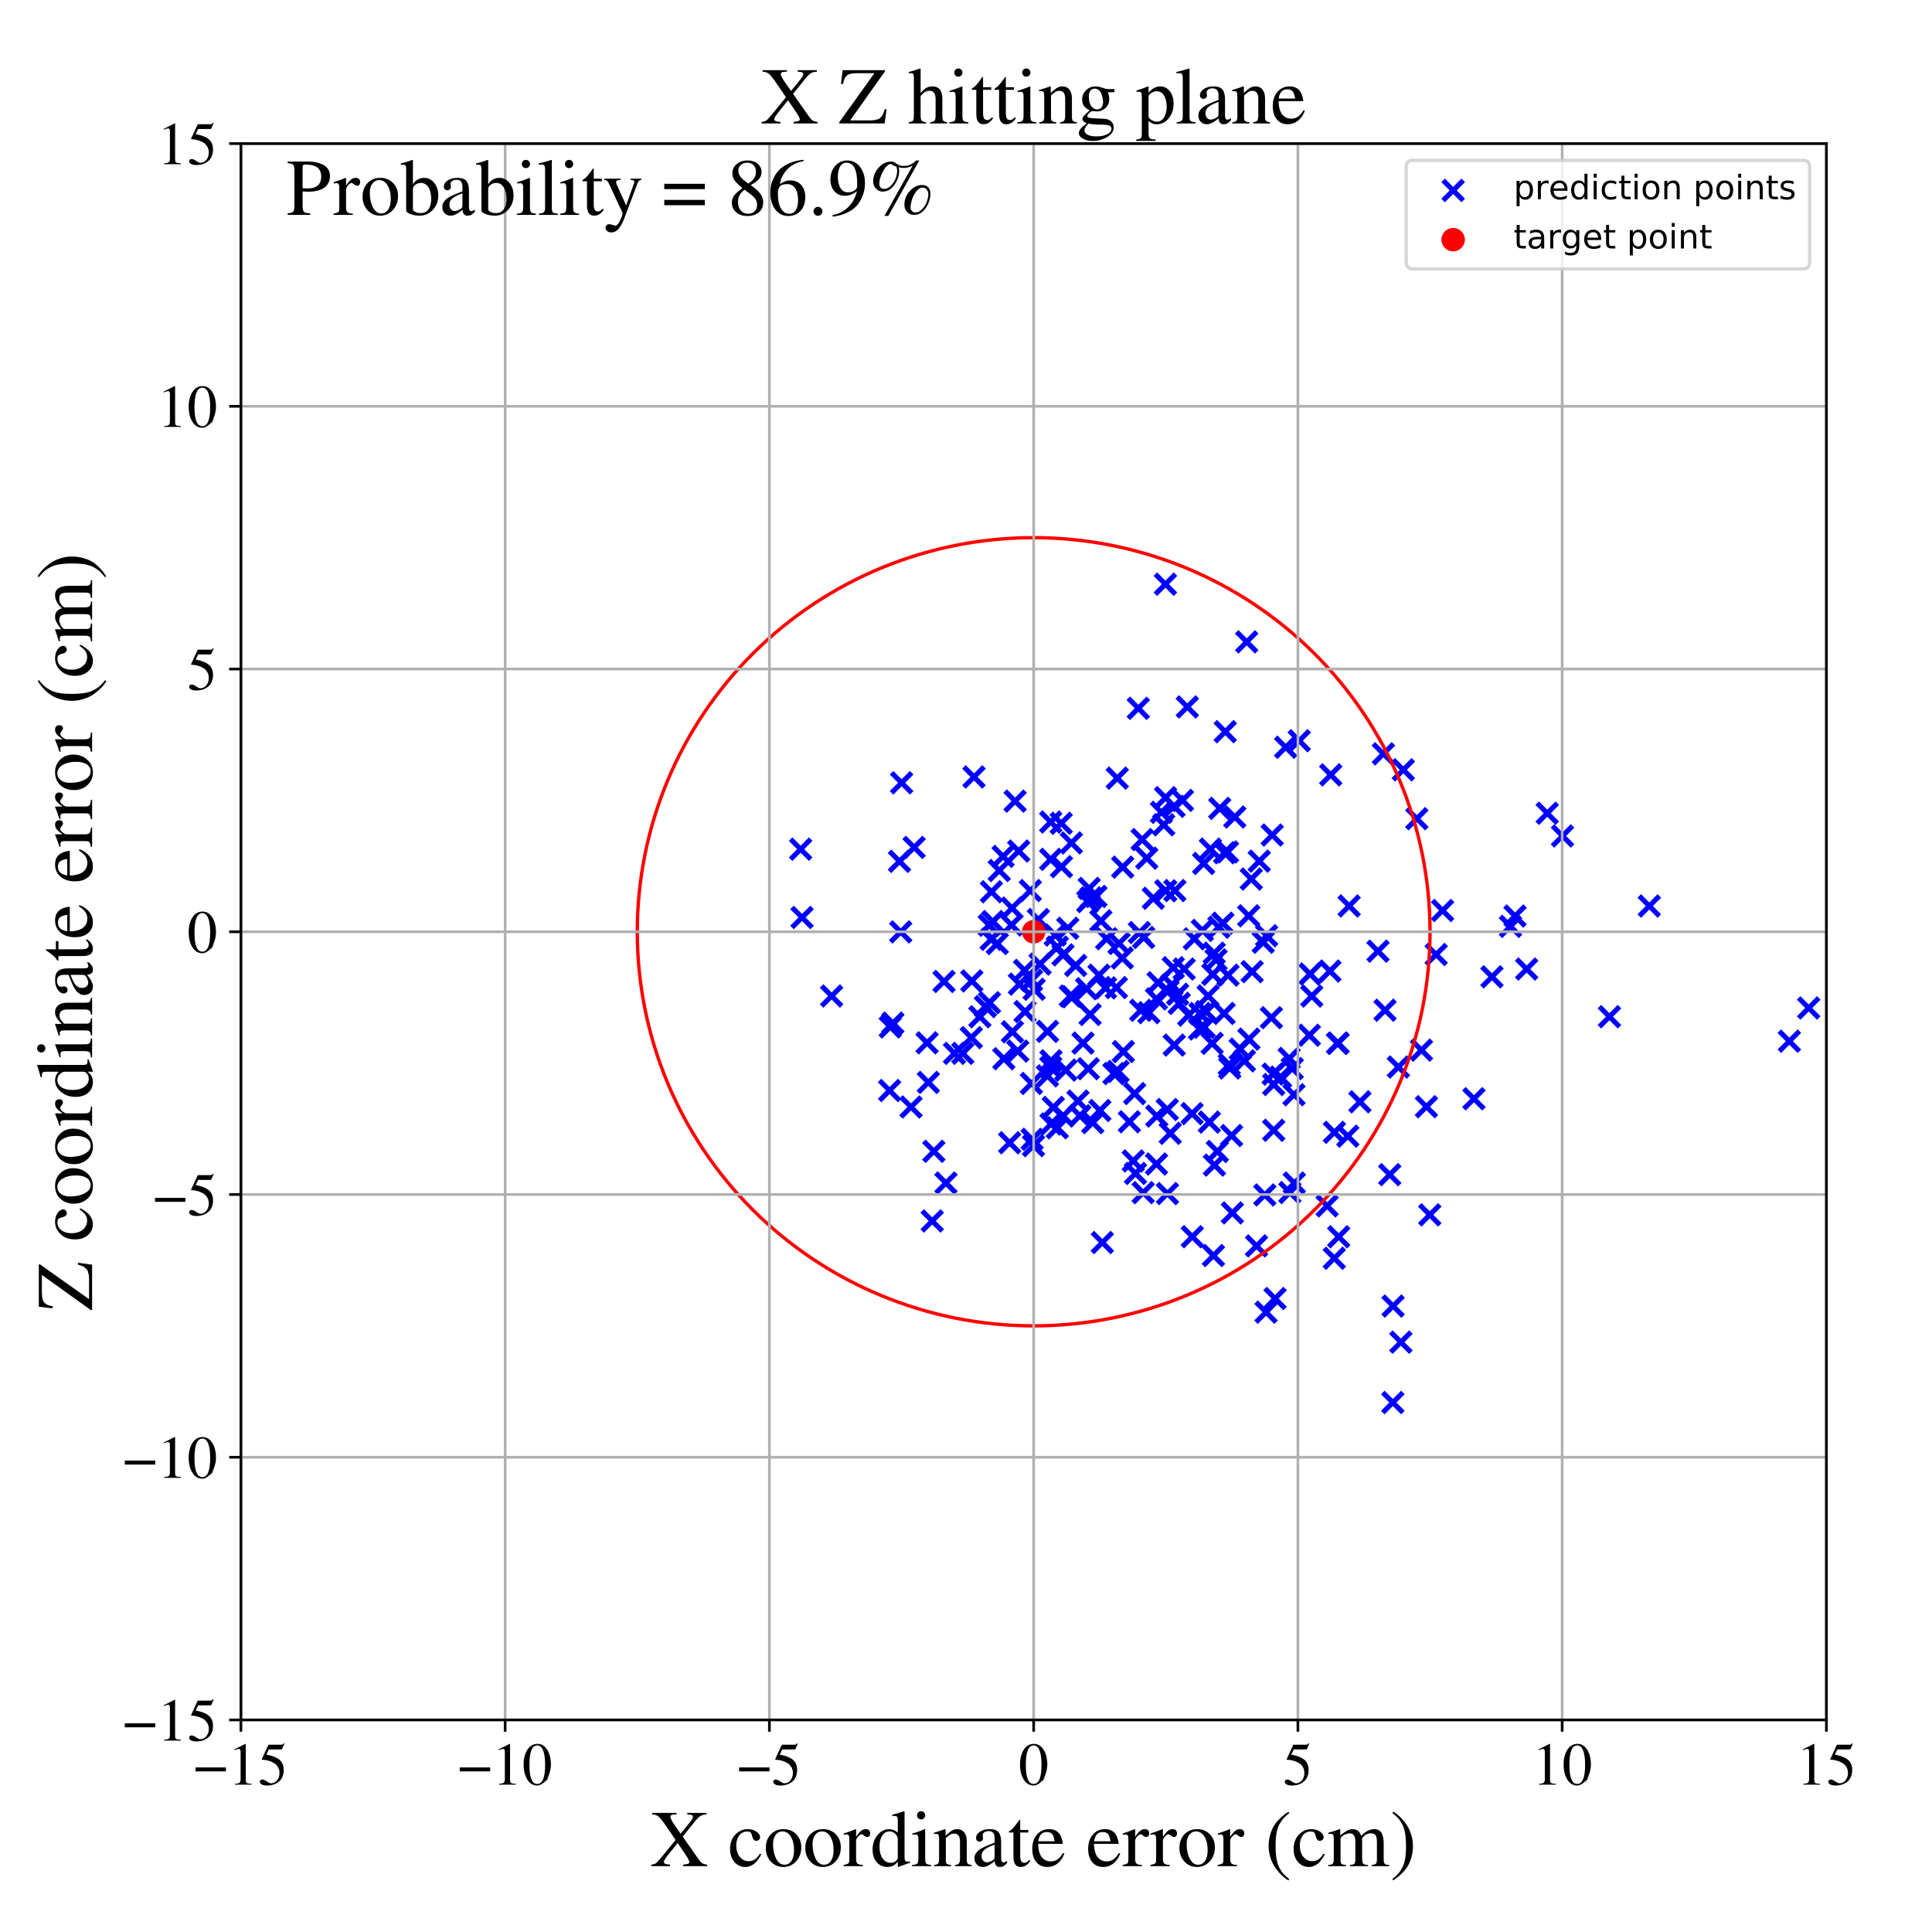 <?xml version="1.0" encoding="utf-8" standalone="no"?>
<!DOCTYPE svg PUBLIC "-//W3C//DTD SVG 1.1//EN"
  "http://www.w3.org/Graphics/SVG/1.1/DTD/svg11.dtd">
<!-- Created with matplotlib (https://matplotlib.org/) -->
<svg height="576pt" version="1.1" viewBox="0 0 576 576" width="576pt" xmlns="http://www.w3.org/2000/svg" xmlns:xlink="http://www.w3.org/1999/xlink">
 <defs>
  <style type="text/css">
*{stroke-linecap:butt;stroke-linejoin:round;}
  </style>
 </defs>
 <g id="figure_1">
  <g id="patch_1">
   <path d="M 0 576 
L 576 576 
L 576 0 
L 0 0 
z
" style="fill:#ffffff;"/>
  </g>
  <g id="axes_1">
   <g id="patch_2">
    <path d="M 71.822 512.784 
L 544.52 512.784 
L 544.52 42.802 
L 71.822 42.802 
z
" style="fill:#ffffff;"/>
   </g>
   <g id="PathCollection_1">
    <defs>
     <path d="M -3 3 
L 3 -3 
M -3 -3 
L 3 3 
" id="ma766170583" style="stroke:#0000ff;stroke-width:1.5;"/>
    </defs>
    <g clip-path="url(#p446a9e0230)">
     <use style="fill:#0000ff;stroke:#0000ff;stroke-width:1.5;" x="396.741" xlink:href="#ma766170583" y="231.015"/>
     <use style="fill:#0000ff;stroke:#0000ff;stroke-width:1.5;" x="391.086" xlink:href="#ma766170583" y="296.972"/>
     <use style="fill:#0000ff;stroke:#0000ff;stroke-width:1.5;" x="430.088" xlink:href="#ma766170583" y="271.455"/>
     <use style="fill:#0000ff;stroke:#0000ff;stroke-width:1.5;" x="344.885" xlink:href="#ma766170583" y="332.741"/>
     <use style="fill:#0000ff;stroke:#0000ff;stroke-width:1.5;" x="324.734" xlink:href="#ma766170583" y="264.86"/>
     <use style="fill:#0000ff;stroke:#0000ff;stroke-width:1.5;" x="289.583" xlink:href="#ma766170583" y="309.354"/>
     <use style="fill:#0000ff;stroke:#0000ff;stroke-width:1.5;" x="294.916" xlink:href="#ma766170583" y="275.868"/>
     <use style="fill:#0000ff;stroke:#0000ff;stroke-width:1.5;" x="295.582" xlink:href="#ma766170583" y="265.873"/>
     <use style="fill:#0000ff;stroke:#0000ff;stroke-width:1.5;" x="465.842" xlink:href="#ma766170583" y="249.225"/>
     <use style="fill:#0000ff;stroke:#0000ff;stroke-width:1.5;" x="384.55" xlink:href="#ma766170583" y="355.539"/>
     <use style="fill:#0000ff;stroke:#0000ff;stroke-width:1.5;" x="278.415" xlink:href="#ma766170583" y="343.248"/>
     <use style="fill:#0000ff;stroke:#0000ff;stroke-width:1.5;" x="356.077" xlink:href="#ma766170583" y="279.895"/>
     <use style="fill:#0000ff;stroke:#0000ff;stroke-width:1.5;" x="355.403" xlink:href="#ma766170583" y="332.007"/>
     <use style="fill:#0000ff;stroke:#0000ff;stroke-width:1.5;" x="371" xlink:href="#ma766170583" y="316.273"/>
     <use style="fill:#0000ff;stroke:#0000ff;stroke-width:1.5;" x="322.89" xlink:href="#ma766170583" y="310.977"/>
     <use style="fill:#0000ff;stroke:#0000ff;stroke-width:1.5;" x="327.909" xlink:href="#ma766170583" y="331.081"/>
     <use style="fill:#0000ff;stroke:#0000ff;stroke-width:1.5;" x="265.225" xlink:href="#ma766170583" y="325.125"/>
     <use style="fill:#0000ff;stroke:#0000ff;stroke-width:1.5;" x="316.919" xlink:href="#ma766170583" y="284.694"/>
     <use style="fill:#0000ff;stroke:#0000ff;stroke-width:1.5;" x="341.897" xlink:href="#ma766170583" y="255.855"/>
     <use style="fill:#0000ff;stroke:#0000ff;stroke-width:1.5;" x="343.843" xlink:href="#ma766170583" y="267.809"/>
     <use style="fill:#0000ff;stroke:#0000ff;stroke-width:1.5;" x="533.475" xlink:href="#ma766170583" y="310.418"/>
     <use style="fill:#0000ff;stroke:#0000ff;stroke-width:1.5;" x="414.333" xlink:href="#ma766170583" y="350.21"/>
     <use style="fill:#0000ff;stroke:#0000ff;stroke-width:1.5;" x="351.564" xlink:href="#ma766170583" y="299.147"/>
     <use style="fill:#0000ff;stroke:#0000ff;stroke-width:1.5;" x="310.076" xlink:href="#ma766170583" y="287.424"/>
     <use style="fill:#0000ff;stroke:#0000ff;stroke-width:1.5;" x="397.798" xlink:href="#ma766170583" y="375.128"/>
     <use style="fill:#0000ff;stroke:#0000ff;stroke-width:1.5;" x="307.496" xlink:href="#ma766170583" y="323.013"/>
     <use style="fill:#0000ff;stroke:#0000ff;stroke-width:1.5;" x="383.306" xlink:href="#ma766170583" y="222.785"/>
     <use style="fill:#0000ff;stroke:#0000ff;stroke-width:1.5;" x="328.644" xlink:href="#ma766170583" y="370.441"/>
     <use style="fill:#0000ff;stroke:#0000ff;stroke-width:1.5;" x="333.622" xlink:href="#ma766170583" y="281.268"/>
     <use style="fill:#0000ff;stroke:#0000ff;stroke-width:1.5;" x="340.095" xlink:href="#ma766170583" y="301.209"/>
     <use style="fill:#0000ff;stroke:#0000ff;stroke-width:1.5;" x="301.018" xlink:href="#ma766170583" y="340.698"/>
     <use style="fill:#0000ff;stroke:#0000ff;stroke-width:1.5;" x="365.085" xlink:href="#ma766170583" y="254.232"/>
     <use style="fill:#0000ff;stroke:#0000ff;stroke-width:1.5;" x="428.174" xlink:href="#ma766170583" y="284.576"/>
     <use style="fill:#0000ff;stroke:#0000ff;stroke-width:1.5;" x="239.117" xlink:href="#ma766170583" y="273.528"/>
     <use style="fill:#0000ff;stroke:#0000ff;stroke-width:1.5;" x="348.891" xlink:href="#ma766170583" y="337.89"/>
     <use style="fill:#0000ff;stroke:#0000ff;stroke-width:1.5;" x="396.495" xlink:href="#ma766170583" y="289.506"/>
     <use style="fill:#0000ff;stroke:#0000ff;stroke-width:1.5;" x="294.999" xlink:href="#ma766170583" y="298.948"/>
     <use style="fill:#0000ff;stroke:#0000ff;stroke-width:1.5;" x="412.437" xlink:href="#ma766170583" y="224.747"/>
     <use style="fill:#0000ff;stroke:#0000ff;stroke-width:1.5;" x="371.685" xlink:href="#ma766170583" y="191.368"/>
     <use style="fill:#0000ff;stroke:#0000ff;stroke-width:1.5;" x="416.911" xlink:href="#ma766170583" y="318.116"/>
     <use style="fill:#0000ff;stroke:#0000ff;stroke-width:1.5;" x="323.958" xlink:href="#ma766170583" y="294.77"/>
     <use style="fill:#0000ff;stroke:#0000ff;stroke-width:1.5;" x="301.724" xlink:href="#ma766170583" y="270.728"/>
     <use style="fill:#0000ff;stroke:#0000ff;stroke-width:1.5;" x="325.259" xlink:href="#ma766170583" y="267.68"/>
     <use style="fill:#0000ff;stroke:#0000ff;stroke-width:1.5;" x="374.609" xlink:href="#ma766170583" y="371.439"/>
     <use style="fill:#0000ff;stroke:#0000ff;stroke-width:1.5;" x="362.543" xlink:href="#ma766170583" y="286.162"/>
     <use style="fill:#0000ff;stroke:#0000ff;stroke-width:1.5;" x="379.045" xlink:href="#ma766170583" y="303.402"/>
     <use style="fill:#0000ff;stroke:#0000ff;stroke-width:1.5;" x="398.741" xlink:href="#ma766170583" y="311.066"/>
     <use style="fill:#0000ff;stroke:#0000ff;stroke-width:1.5;" x="312.303" xlink:href="#ma766170583" y="307.492"/>
     <use style="fill:#0000ff;stroke:#0000ff;stroke-width:1.5;" x="369.751" xlink:href="#ma766170583" y="312.788"/>
     <use style="fill:#0000ff;stroke:#0000ff;stroke-width:1.5;" x="301.573" xlink:href="#ma766170583" y="275.785"/>
     <use style="fill:#0000ff;stroke:#0000ff;stroke-width:1.5;" x="276.388" xlink:href="#ma766170583" y="310.907"/>
     <use style="fill:#0000ff;stroke:#0000ff;stroke-width:1.5;" x="349.393" xlink:href="#ma766170583" y="293.596"/>
     <use style="fill:#0000ff;stroke:#0000ff;stroke-width:1.5;" x="379.288" xlink:href="#ma766170583" y="248.957"/>
     <use style="fill:#0000ff;stroke:#0000ff;stroke-width:1.5;" x="238.705" xlink:href="#ma766170583" y="253.173"/>
     <use style="fill:#0000ff;stroke:#0000ff;stroke-width:1.5;" x="444.806" xlink:href="#ma766170583" y="291.225"/>
     <use style="fill:#0000ff;stroke:#0000ff;stroke-width:1.5;" x="305.465" xlink:href="#ma766170583" y="289.308"/>
     <use style="fill:#0000ff;stroke:#0000ff;stroke-width:1.5;" x="340.822" xlink:href="#ma766170583" y="355.568"/>
     <use style="fill:#0000ff;stroke:#0000ff;stroke-width:1.5;" x="297.324" xlink:href="#ma766170583" y="281.306"/>
     <use style="fill:#0000ff;stroke:#0000ff;stroke-width:1.5;" x="309.585" xlink:href="#ma766170583" y="274.14"/>
     <use style="fill:#0000ff;stroke:#0000ff;stroke-width:1.5;" x="405.443" xlink:href="#ma766170583" y="328.49"/>
     <use style="fill:#0000ff;stroke:#0000ff;stroke-width:1.5;" x="334.719" xlink:href="#ma766170583" y="258.524"/>
     <use style="fill:#0000ff;stroke:#0000ff;stroke-width:1.5;" x="287.04" xlink:href="#ma766170583" y="314.037"/>
     <use style="fill:#0000ff;stroke:#0000ff;stroke-width:1.5;" x="549.612" xlink:href="#ma766170583" y="274.479"/>
     <use style="fill:#0000ff;stroke:#0000ff;stroke-width:1.5;" x="417.651" xlink:href="#ma766170583" y="400.143"/>
     <use style="fill:#0000ff;stroke:#0000ff;stroke-width:1.5;" x="415.328" xlink:href="#ma766170583" y="389.386"/>
     <use style="fill:#0000ff;stroke:#0000ff;stroke-width:1.5;" x="334.584" xlink:href="#ma766170583" y="285.61"/>
     <use style="fill:#0000ff;stroke:#0000ff;stroke-width:1.5;" x="326.733" xlink:href="#ma766170583" y="267.258"/>
     <use style="fill:#0000ff;stroke:#0000ff;stroke-width:1.5;" x="377.455" xlink:href="#ma766170583" y="391.206"/>
     <use style="fill:#0000ff;stroke:#0000ff;stroke-width:1.5;" x="308.12" xlink:href="#ma766170583" y="341.563"/>
     <use style="fill:#0000ff;stroke:#0000ff;stroke-width:1.5;" x="319.721" xlink:href="#ma766170583" y="297.157"/>
     <use style="fill:#0000ff;stroke:#0000ff;stroke-width:1.5;" x="340.956" xlink:href="#ma766170583" y="279.49"/>
     <use style="fill:#0000ff;stroke:#0000ff;stroke-width:1.5;" x="308.315" xlink:href="#ma766170583" y="294.943"/>
     <use style="fill:#0000ff;stroke:#0000ff;stroke-width:1.5;" x="337.857" xlink:href="#ma766170583" y="346.123"/>
     <use style="fill:#0000ff;stroke:#0000ff;stroke-width:1.5;" x="268.802" xlink:href="#ma766170583" y="233.38"/>
     <use style="fill:#0000ff;stroke:#0000ff;stroke-width:1.5;" x="373.049" xlink:href="#ma766170583" y="262.068"/>
     <use style="fill:#0000ff;stroke:#0000ff;stroke-width:1.5;" x="348.003" xlink:href="#ma766170583" y="330.788"/>
     <use style="fill:#0000ff;stroke:#0000ff;stroke-width:1.5;" x="277.931" xlink:href="#ma766170583" y="364.019"/>
     <use style="fill:#0000ff;stroke:#0000ff;stroke-width:1.5;" x="366.63" xlink:href="#ma766170583" y="318.414"/>
     <use style="fill:#0000ff;stroke:#0000ff;stroke-width:1.5;" x="373.306" xlink:href="#ma766170583" y="289.688"/>
     <use style="fill:#0000ff;stroke:#0000ff;stroke-width:1.5;" x="491.718" xlink:href="#ma766170583" y="270.111"/>
     <use style="fill:#0000ff;stroke:#0000ff;stroke-width:1.5;" x="365.298" xlink:href="#ma766170583" y="218.14"/>
     <use style="fill:#0000ff;stroke:#0000ff;stroke-width:1.5;" x="451.679" xlink:href="#ma766170583" y="273.104"/>
     <use style="fill:#0000ff;stroke:#0000ff;stroke-width:1.5;" x="367.41" xlink:href="#ma766170583" y="361.604"/>
     <use style="fill:#0000ff;stroke:#0000ff;stroke-width:1.5;" x="360.546" xlink:href="#ma766170583" y="334.537"/>
     <use style="fill:#0000ff;stroke:#0000ff;stroke-width:1.5;" x="450.323" xlink:href="#ma766170583" y="276.177"/>
     <use style="fill:#0000ff;stroke:#0000ff;stroke-width:1.5;" x="461.291" xlink:href="#ma766170583" y="242.456"/>
     <use style="fill:#0000ff;stroke:#0000ff;stroke-width:1.5;" x="347.492" xlink:href="#ma766170583" y="237.802"/>
     <use style="fill:#0000ff;stroke:#0000ff;stroke-width:1.5;" x="305.609" xlink:href="#ma766170583" y="301.585"/>
     <use style="fill:#0000ff;stroke:#0000ff;stroke-width:1.5;" x="401.835" xlink:href="#ma766170583" y="338.729"/>
     <use style="fill:#0000ff;stroke:#0000ff;stroke-width:1.5;" x="295.999" xlink:href="#ma766170583" y="274.74"/>
     <use style="fill:#0000ff;stroke:#0000ff;stroke-width:1.5;" x="348.053" xlink:href="#ma766170583" y="355.846"/>
     <use style="fill:#0000ff;stroke:#0000ff;stroke-width:1.5;" x="362.067" xlink:href="#ma766170583" y="347.363"/>
     <use style="fill:#0000ff;stroke:#0000ff;stroke-width:1.5;" x="320.703" xlink:href="#ma766170583" y="287.835"/>
     <use style="fill:#0000ff;stroke:#0000ff;stroke-width:1.5;" x="292.129" xlink:href="#ma766170583" y="303.128"/>
     <use style="fill:#0000ff;stroke:#0000ff;stroke-width:1.5;" x="357.753" xlink:href="#ma766170583" y="302.159"/>
     <use style="fill:#0000ff;stroke:#0000ff;stroke-width:1.5;" x="398.954" xlink:href="#ma766170583" y="310.98"/>
     <use style="fill:#0000ff;stroke:#0000ff;stroke-width:1.5;" x="347.544" xlink:href="#ma766170583" y="265.577"/>
     <use style="fill:#0000ff;stroke:#0000ff;stroke-width:1.5;" x="328.203" xlink:href="#ma766170583" y="274.539"/>
     <use style="fill:#0000ff;stroke:#0000ff;stroke-width:1.5;" x="410.831" xlink:href="#ma766170583" y="283.578"/>
     <use style="fill:#0000ff;stroke:#0000ff;stroke-width:1.5;" x="319.096" xlink:href="#ma766170583" y="296.958"/>
     <use style="fill:#0000ff;stroke:#0000ff;stroke-width:1.5;" x="271.613" xlink:href="#ma766170583" y="330.038"/>
     <use style="fill:#0000ff;stroke:#0000ff;stroke-width:1.5;" x="422.407" xlink:href="#ma766170583" y="244.075"/>
     <use style="fill:#0000ff;stroke:#0000ff;stroke-width:1.5;" x="302.64" xlink:href="#ma766170583" y="238.846"/>
     <use style="fill:#0000ff;stroke:#0000ff;stroke-width:1.5;" x="539.237" xlink:href="#ma766170583" y="300.514"/>
     <use style="fill:#0000ff;stroke:#0000ff;stroke-width:1.5;" x="344.789" xlink:href="#ma766170583" y="347.032"/>
     <use style="fill:#0000ff;stroke:#0000ff;stroke-width:1.5;" x="352.538" xlink:href="#ma766170583" y="238.617"/>
     <use style="fill:#0000ff;stroke:#0000ff;stroke-width:1.5;" x="360.176" xlink:href="#ma766170583" y="296.923"/>
     <use style="fill:#0000ff;stroke:#0000ff;stroke-width:1.5;" x="340.519" xlink:href="#ma766170583" y="250.303"/>
     <use style="fill:#0000ff;stroke:#0000ff;stroke-width:1.5;" x="313.282" xlink:href="#ma766170583" y="318.235"/>
     <use style="fill:#0000ff;stroke:#0000ff;stroke-width:1.5;" x="317.756" xlink:href="#ma766170583" y="319.039"/>
     <use style="fill:#0000ff;stroke:#0000ff;stroke-width:1.5;" x="339.367" xlink:href="#ma766170583" y="211.172"/>
     <use style="fill:#0000ff;stroke:#0000ff;stroke-width:1.5;" x="299.279" xlink:href="#ma766170583" y="315.639"/>
     <use style="fill:#0000ff;stroke:#0000ff;stroke-width:1.5;" x="379.559" xlink:href="#ma766170583" y="320.229"/>
     <use style="fill:#0000ff;stroke:#0000ff;stroke-width:1.5;" x="272.537" xlink:href="#ma766170583" y="252.643"/>
     <use style="fill:#0000ff;stroke:#0000ff;stroke-width:1.5;" x="297.917" xlink:href="#ma766170583" y="259.531"/>
     <use style="fill:#0000ff;stroke:#0000ff;stroke-width:1.5;" x="412.93" xlink:href="#ma766170583" y="301.184"/>
     <use style="fill:#0000ff;stroke:#0000ff;stroke-width:1.5;" x="363.647" xlink:href="#ma766170583" y="240.998"/>
     <use style="fill:#0000ff;stroke:#0000ff;stroke-width:1.5;" x="363.385" xlink:href="#ma766170583" y="276.426"/>
     <use style="fill:#0000ff;stroke:#0000ff;stroke-width:1.5;" x="282.019" xlink:href="#ma766170583" y="352.691"/>
     <use style="fill:#0000ff;stroke:#0000ff;stroke-width:1.5;" x="344.778" xlink:href="#ma766170583" y="297.801"/>
     <use style="fill:#0000ff;stroke:#0000ff;stroke-width:1.5;" x="365.961" xlink:href="#ma766170583" y="254"/>
     <use style="fill:#0000ff;stroke:#0000ff;stroke-width:1.5;" x="372.29" xlink:href="#ma766170583" y="273.038"/>
     <use style="fill:#0000ff;stroke:#0000ff;stroke-width:1.5;" x="321.957" xlink:href="#ma766170583" y="332.643"/>
     <use style="fill:#0000ff;stroke:#0000ff;stroke-width:1.5;" x="318.336" xlink:href="#ma766170583" y="276.76"/>
     <use style="fill:#0000ff;stroke:#0000ff;stroke-width:1.5;" x="359.627" xlink:href="#ma766170583" y="301.612"/>
     <use style="fill:#0000ff;stroke:#0000ff;stroke-width:1.5;" x="361.998" xlink:href="#ma766170583" y="284.172"/>
     <use style="fill:#0000ff;stroke:#0000ff;stroke-width:1.5;" x="364.59" xlink:href="#ma766170583" y="275.233"/>
     <use style="fill:#0000ff;stroke:#0000ff;stroke-width:1.5;" x="376.613" xlink:href="#ma766170583" y="280.922"/>
     <use style="fill:#0000ff;stroke:#0000ff;stroke-width:1.5;" x="385.264" xlink:href="#ma766170583" y="318.571"/>
     <use style="fill:#0000ff;stroke:#0000ff;stroke-width:1.5;" x="357.632" xlink:href="#ma766170583" y="306.769"/>
     <use style="fill:#0000ff;stroke:#0000ff;stroke-width:1.5;" x="353.987" xlink:href="#ma766170583" y="210.761"/>
     <use style="fill:#0000ff;stroke:#0000ff;stroke-width:1.5;" x="346.946" xlink:href="#ma766170583" y="245.91"/>
     <use style="fill:#0000ff;stroke:#0000ff;stroke-width:1.5;" x="329.921" xlink:href="#ma766170583" y="279.867"/>
     <use style="fill:#0000ff;stroke:#0000ff;stroke-width:1.5;" x="333.331" xlink:href="#ma766170583" y="319.426"/>
     <use style="fill:#0000ff;stroke:#0000ff;stroke-width:1.5;" x="350.268" xlink:href="#ma766170583" y="265.506"/>
     <use style="fill:#0000ff;stroke:#0000ff;stroke-width:1.5;" x="364.946" xlink:href="#ma766170583" y="302.147"/>
     <use style="fill:#0000ff;stroke:#0000ff;stroke-width:1.5;" x="338.529" xlink:href="#ma766170583" y="349.837"/>
     <use style="fill:#0000ff;stroke:#0000ff;stroke-width:1.5;" x="333.099" xlink:href="#ma766170583" y="231.993"/>
     <use style="fill:#0000ff;stroke:#0000ff;stroke-width:1.5;" x="350.022" xlink:href="#ma766170583" y="240.415"/>
     <use style="fill:#0000ff;stroke:#0000ff;stroke-width:1.5;" x="313.331" xlink:href="#ma766170583" y="316.259"/>
     <use style="fill:#0000ff;stroke:#0000ff;stroke-width:1.5;" x="329.591" xlink:href="#ma766170583" y="294.521"/>
     <use style="fill:#0000ff;stroke:#0000ff;stroke-width:1.5;" x="385.785" xlink:href="#ma766170583" y="326.374"/>
     <use style="fill:#0000ff;stroke:#0000ff;stroke-width:1.5;" x="313.243" xlink:href="#ma766170583" y="256.205"/>
     <use style="fill:#0000ff;stroke:#0000ff;stroke-width:1.5;" x="324.464" xlink:href="#ma766170583" y="318.619"/>
     <use style="fill:#0000ff;stroke:#0000ff;stroke-width:1.5;" x="313.344" xlink:href="#ma766170583" y="335.106"/>
     <use style="fill:#0000ff;stroke:#0000ff;stroke-width:1.5;" x="360.871" xlink:href="#ma766170583" y="253.148"/>
     <use style="fill:#0000ff;stroke:#0000ff;stroke-width:1.5;" x="301.837" xlink:href="#ma766170583" y="307.622"/>
     <use style="fill:#0000ff;stroke:#0000ff;stroke-width:1.5;" x="379.736" xlink:href="#ma766170583" y="336.979"/>
     <use style="fill:#0000ff;stroke:#0000ff;stroke-width:1.5;" x="395.663" xlink:href="#ma766170583" y="359.507"/>
     <use style="fill:#0000ff;stroke:#0000ff;stroke-width:1.5;" x="355.466" xlink:href="#ma766170583" y="368.704"/>
     <use style="fill:#0000ff;stroke:#0000ff;stroke-width:1.5;" x="368.134" xlink:href="#ma766170583" y="243.588"/>
     <use style="fill:#0000ff;stroke:#0000ff;stroke-width:1.5;" x="314.589" xlink:href="#ma766170583" y="278.772"/>
     <use style="fill:#0000ff;stroke:#0000ff;stroke-width:1.5;" x="290.383" xlink:href="#ma766170583" y="231.637"/>
     <use style="fill:#0000ff;stroke:#0000ff;stroke-width:1.5;" x="354.402" xlink:href="#ma766170583" y="302.639"/>
     <use style="fill:#0000ff;stroke:#0000ff;stroke-width:1.5;" x="381.779" xlink:href="#ma766170583" y="321.12"/>
     <use style="fill:#0000ff;stroke:#0000ff;stroke-width:1.5;" x="423.786" xlink:href="#ma766170583" y="313.083"/>
     <use style="fill:#0000ff;stroke:#0000ff;stroke-width:1.5;" x="334.92" xlink:href="#ma766170583" y="313.517"/>
     <use style="fill:#0000ff;stroke:#0000ff;stroke-width:1.5;" x="361.591" xlink:href="#ma766170583" y="290.487"/>
     <use style="fill:#0000ff;stroke:#0000ff;stroke-width:1.5;" x="353.036" xlink:href="#ma766170583" y="288.907"/>
     <use style="fill:#0000ff;stroke:#0000ff;stroke-width:1.5;" x="426.269" xlink:href="#ma766170583" y="362.188"/>
     <use style="fill:#0000ff;stroke:#0000ff;stroke-width:1.5;" x="350.076" xlink:href="#ma766170583" y="311.577"/>
     <use style="fill:#0000ff;stroke:#0000ff;stroke-width:1.5;" x="379.732" xlink:href="#ma766170583" y="323.328"/>
     <use style="fill:#0000ff;stroke:#0000ff;stroke-width:1.5;" x="479.839" xlink:href="#ma766170583" y="303.115"/>
     <use style="fill:#0000ff;stroke:#0000ff;stroke-width:1.5;" x="312.28" xlink:href="#ma766170583" y="320.758"/>
     <use style="fill:#0000ff;stroke:#0000ff;stroke-width:1.5;" x="399.115" xlink:href="#ma766170583" y="368.729"/>
     <use style="fill:#0000ff;stroke:#0000ff;stroke-width:1.5;" x="316.381" xlink:href="#ma766170583" y="245.449"/>
     <use style="fill:#0000ff;stroke:#0000ff;stroke-width:1.5;" x="268.534" xlink:href="#ma766170583" y="277.836"/>
     <use style="fill:#0000ff;stroke:#0000ff;stroke-width:1.5;" x="299.06" xlink:href="#ma766170583" y="255.324"/>
     <use style="fill:#0000ff;stroke:#0000ff;stroke-width:1.5;" x="293.779" xlink:href="#ma766170583" y="300.11"/>
     <use style="fill:#0000ff;stroke:#0000ff;stroke-width:1.5;" x="265.421" xlink:href="#ma766170583" y="306.166"/>
     <use style="fill:#0000ff;stroke:#0000ff;stroke-width:1.5;" x="247.939" xlink:href="#ma766170583" y="296.942"/>
     <use style="fill:#0000ff;stroke:#0000ff;stroke-width:1.5;" x="307.549" xlink:href="#ma766170583" y="292.27"/>
     <use style="fill:#0000ff;stroke:#0000ff;stroke-width:1.5;" x="319.414" xlink:href="#ma766170583" y="251.309"/>
     <use style="fill:#0000ff;stroke:#0000ff;stroke-width:1.5;" x="358.463" xlink:href="#ma766170583" y="277.387"/>
     <use style="fill:#0000ff;stroke:#0000ff;stroke-width:1.5;" x="375.43" xlink:href="#ma766170583" y="256.735"/>
     <use style="fill:#0000ff;stroke:#0000ff;stroke-width:1.5;" x="348.227" xlink:href="#ma766170583" y="295.456"/>
     <use style="fill:#0000ff;stroke:#0000ff;stroke-width:1.5;" x="415.261" xlink:href="#ma766170583" y="418.142"/>
     <use style="fill:#0000ff;stroke:#0000ff;stroke-width:1.5;" x="324.997" xlink:href="#ma766170583" y="302.461"/>
     <use style="fill:#0000ff;stroke:#0000ff;stroke-width:1.5;" x="590.48" xlink:href="#ma766170583" y="228.17"/>
     <use style="fill:#0000ff;stroke:#0000ff;stroke-width:1.5;" x="336.705" xlink:href="#ma766170583" y="334.442"/>
     <use style="fill:#0000ff;stroke:#0000ff;stroke-width:1.5;" x="339.701" xlink:href="#ma766170583" y="278.031"/>
     <use style="fill:#0000ff;stroke:#0000ff;stroke-width:1.5;" x="303.426" xlink:href="#ma766170583" y="313.369"/>
     <use style="fill:#0000ff;stroke:#0000ff;stroke-width:1.5;" x="266.196" xlink:href="#ma766170583" y="305.031"/>
     <use style="fill:#0000ff;stroke:#0000ff;stroke-width:1.5;" x="342.514" xlink:href="#ma766170583" y="301.91"/>
     <use style="fill:#0000ff;stroke:#0000ff;stroke-width:1.5;" x="380.144" xlink:href="#ma766170583" y="387.136"/>
     <use style="fill:#0000ff;stroke:#0000ff;stroke-width:1.5;" x="402.226" xlink:href="#ma766170583" y="270.095"/>
     <use style="fill:#0000ff;stroke:#0000ff;stroke-width:1.5;" x="361.382" xlink:href="#ma766170583" y="311.067"/>
     <use style="fill:#0000ff;stroke:#0000ff;stroke-width:1.5;" x="385.878" xlink:href="#ma766170583" y="352.702"/>
     <use style="fill:#0000ff;stroke:#0000ff;stroke-width:1.5;" x="346.263" xlink:href="#ma766170583" y="242.176"/>
     <use style="fill:#0000ff;stroke:#0000ff;stroke-width:1.5;" x="575.64" xlink:href="#ma766170583" y="311.828"/>
     <use style="fill:#0000ff;stroke:#0000ff;stroke-width:1.5;" x="289.734" xlink:href="#ma766170583" y="292.459"/>
     <use style="fill:#0000ff;stroke:#0000ff;stroke-width:1.5;" x="268.176" xlink:href="#ma766170583" y="256.79"/>
     <use style="fill:#0000ff;stroke:#0000ff;stroke-width:1.5;" x="332.106" xlink:href="#ma766170583" y="320.073"/>
     <use style="fill:#0000ff;stroke:#0000ff;stroke-width:1.5;" x="377.633" xlink:href="#ma766170583" y="278.973"/>
     <use style="fill:#0000ff;stroke:#0000ff;stroke-width:1.5;" x="359.025" xlink:href="#ma766170583" y="306.257"/>
     <use style="fill:#0000ff;stroke:#0000ff;stroke-width:1.5;" x="284.573" xlink:href="#ma766170583" y="314.048"/>
     <use style="fill:#0000ff;stroke:#0000ff;stroke-width:1.5;" x="351.085" xlink:href="#ma766170583" y="296.428"/>
     <use style="fill:#0000ff;stroke:#0000ff;stroke-width:1.5;" x="321.384" xlink:href="#ma766170583" y="328.261"/>
     <use style="fill:#0000ff;stroke:#0000ff;stroke-width:1.5;" x="387.352" xlink:href="#ma766170583" y="220.841"/>
     <use style="fill:#0000ff;stroke:#0000ff;stroke-width:1.5;" x="338.282" xlink:href="#ma766170583" y="326.029"/>
     <use style="fill:#0000ff;stroke:#0000ff;stroke-width:1.5;" x="295.5" xlink:href="#ma766170583" y="280.047"/>
     <use style="fill:#0000ff;stroke:#0000ff;stroke-width:1.5;" x="418.376" xlink:href="#ma766170583" y="229.514"/>
     <use style="fill:#0000ff;stroke:#0000ff;stroke-width:1.5;" x="316.966" xlink:href="#ma766170583" y="332.702"/>
     <use style="fill:#0000ff;stroke:#0000ff;stroke-width:1.5;" x="314.02" xlink:href="#ma766170583" y="330.157"/>
     <use style="fill:#0000ff;stroke:#0000ff;stroke-width:1.5;" x="307.716" xlink:href="#ma766170583" y="339.667"/>
     <use style="fill:#0000ff;stroke:#0000ff;stroke-width:1.5;" x="390.573" xlink:href="#ma766170583" y="290.385"/>
     <use style="fill:#0000ff;stroke:#0000ff;stroke-width:1.5;" x="307.173" xlink:href="#ma766170583" y="265.513"/>
     <use style="fill:#0000ff;stroke:#0000ff;stroke-width:1.5;" x="316.459" xlink:href="#ma766170583" y="258.386"/>
     <use style="fill:#0000ff;stroke:#0000ff;stroke-width:1.5;" x="315.215" xlink:href="#ma766170583" y="336.234"/>
     <use style="fill:#0000ff;stroke:#0000ff;stroke-width:1.5;" x="358.854" xlink:href="#ma766170583" y="257.425"/>
     <use style="fill:#0000ff;stroke:#0000ff;stroke-width:1.5;" x="455.155" xlink:href="#ma766170583" y="288.905"/>
     <use style="fill:#0000ff;stroke:#0000ff;stroke-width:1.5;" x="361.768" xlink:href="#ma766170583" y="374.323"/>
     <use style="fill:#0000ff;stroke:#0000ff;stroke-width:1.5;" x="349.796" xlink:href="#ma766170583" y="288.507"/>
     <use style="fill:#0000ff;stroke:#0000ff;stroke-width:1.5;" x="558.519" xlink:href="#ma766170583" y="181.329"/>
     <use style="fill:#0000ff;stroke:#0000ff;stroke-width:1.5;" x="377.084" xlink:href="#ma766170583" y="356.262"/>
     <use style="fill:#0000ff;stroke:#0000ff;stroke-width:1.5;" x="313.26" xlink:href="#ma766170583" y="245.072"/>
     <use style="fill:#0000ff;stroke:#0000ff;stroke-width:1.5;" x="276.778" xlink:href="#ma766170583" y="322.704"/>
     <use style="fill:#0000ff;stroke:#0000ff;stroke-width:1.5;" x="315.24" xlink:href="#ma766170583" y="282.356"/>
     <use style="fill:#0000ff;stroke:#0000ff;stroke-width:1.5;" x="397.84" xlink:href="#ma766170583" y="337.589"/>
     <use style="fill:#0000ff;stroke:#0000ff;stroke-width:1.5;" x="303.92" xlink:href="#ma766170583" y="293.39"/>
     <use style="fill:#0000ff;stroke:#0000ff;stroke-width:1.5;" x="327.646" xlink:href="#ma766170583" y="290.734"/>
     <use style="fill:#0000ff;stroke:#0000ff;stroke-width:1.5;" x="367.178" xlink:href="#ma766170583" y="338.552"/>
     <use style="fill:#0000ff;stroke:#0000ff;stroke-width:1.5;" x="390.369" xlink:href="#ma766170583" y="308.643"/>
     <use style="fill:#0000ff;stroke:#0000ff;stroke-width:1.5;" x="324.302" xlink:href="#ma766170583" y="268.804"/>
     <use style="fill:#0000ff;stroke:#0000ff;stroke-width:1.5;" x="425.271" xlink:href="#ma766170583" y="329.958"/>
     <use style="fill:#0000ff;stroke:#0000ff;stroke-width:1.5;" x="303.715" xlink:href="#ma766170583" y="253.729"/>
     <use style="fill:#0000ff;stroke:#0000ff;stroke-width:1.5;" x="384.36" xlink:href="#ma766170583" y="315.548"/>
     <use style="fill:#0000ff;stroke:#0000ff;stroke-width:1.5;" x="325.787" xlink:href="#ma766170583" y="334.694"/>
     <use style="fill:#0000ff;stroke:#0000ff;stroke-width:1.5;" x="362.935" xlink:href="#ma766170583" y="343.279"/>
     <use style="fill:#0000ff;stroke:#0000ff;stroke-width:1.5;" x="332.826" xlink:href="#ma766170583" y="294.43"/>
     <use style="fill:#0000ff;stroke:#0000ff;stroke-width:1.5;" x="372.346" xlink:href="#ma766170583" y="309.793"/>
     <use style="fill:#0000ff;stroke:#0000ff;stroke-width:1.5;" x="345.273" xlink:href="#ma766170583" y="292.987"/>
     <use style="fill:#0000ff;stroke:#0000ff;stroke-width:1.5;" x="366.116" xlink:href="#ma766170583" y="290.727"/>
     <use style="fill:#0000ff;stroke:#0000ff;stroke-width:1.5;" x="439.439" xlink:href="#ma766170583" y="327.582"/>
     <use style="fill:#0000ff;stroke:#0000ff;stroke-width:1.5;" x="281.447" xlink:href="#ma766170583" y="292.605"/>
     <use style="fill:#0000ff;stroke:#0000ff;stroke-width:1.5;" x="347.447" xlink:href="#ma766170583" y="174.166"/>
     <use style="fill:#0000ff;stroke:#0000ff;stroke-width:1.5;" x="366.486" xlink:href="#ma766170583" y="317.384"/>
    </g>
   </g>
   <g id="PathCollection_2">
    <defs>
     <path d="M 0 3 
C 0.796 3 1.559 2.684 2.121 2.121 
C 2.684 1.559 3 0.796 3 0 
C 3 -0.796 2.684 -1.559 2.121 -2.121 
C 1.559 -2.684 0.796 -3 0 -3 
C -0.796 -3 -1.559 -2.684 -2.121 -2.121 
C -2.684 -1.559 -3 -0.796 -3 0 
C -3 0.796 -2.684 1.559 -2.121 2.121 
C -1.559 2.684 -0.796 3 0 3 
z
" id="m83d66dcb56" style="stroke:#ff0000;"/>
    </defs>
    <g clip-path="url(#p446a9e0230)">
     <use style="fill:#ff0000;stroke:#ff0000;" x="308.171" xlink:href="#m83d66dcb56" y="277.793"/>
    </g>
   </g>
   <g id="patch_3">
    <path clip-path="url(#p446a9e0230)" d="M 308.171 395.288 
C 339.511 395.288 369.572 382.908 391.733 360.875 
C 413.894 338.841 426.346 308.953 426.346 277.793 
C 426.346 246.633 413.894 216.745 391.733 194.711 
C 369.572 172.677 339.511 160.297 308.171 160.297 
C 276.831 160.297 246.77 172.677 224.609 194.711 
C 202.448 216.745 189.997 246.633 189.997 277.793 
C 189.997 308.953 202.448 338.841 224.609 360.875 
C 246.77 382.908 276.831 395.288 308.171 395.288 
z
" style="fill:none;stroke:#ff0000;stroke-linejoin:miter;"/>
   </g>
   <g id="matplotlib.axis_1">
    <g id="xtick_1">
     <g id="line2d_1">
      <path clip-path="url(#p446a9e0230)" d="M 71.822 512.784 
L 71.822 42.802 
" style="fill:none;stroke:#b0b0b0;stroke-linecap:square;stroke-width:0.8;"/>
     </g>
     <g id="line2d_2">
      <defs>
       <path d="M 0 0 
L 0 3.5 
" id="m6e5bbf23c3" style="stroke:#000000;stroke-width:0.8;"/>
      </defs>
      <g>
       <use style="stroke:#000000;stroke-width:0.8;" x="71.822" xlink:href="#m6e5bbf23c3" y="512.784"/>
      </g>
     </g>
     <g id="text_1">
      <!-- −15 -->
      <defs>
       <path d="M 3 22 
L 3 28.594 
L 53.406 28.594 
L 53.406 22 
z
" id="FreeSerif-8722"/>
       <path d="M 18.297 59.297 
Q 16.5 59.297 11.094 57.094 
L 11.094 58.5 
L 29.094 67.594 
L 29.906 67.406 
L 29.906 7.406 
Q 29.906 3.797 31.703 2.688 
Q 33.5 1.594 39.406 1.5 
L 39.406 0 
L 11.797 0 
L 11.797 1.5 
Q 17.406 1.703 19.344 3.141 
Q 21.297 4.594 21.297 9.297 
L 21.297 54.594 
Q 21.297 59.297 18.297 59.297 
z
" id="FreeSerif-49"/>
       <path d="M 35.703 19.406 
Q 35.703 24.703 33.344 28.797 
Q 31 32.906 27.641 35.156 
Q 24.297 37.406 20.141 38.844 
Q 16 40.297 12.953 40.75 
Q 9.906 41.203 7.594 41.203 
Q 6.406 41.203 6.406 42 
Q 6.406 42.297 6.5 42.5 
L 17.406 66.203 
L 38.297 66.203 
Q 39.906 66.203 40.844 66.703 
Q 41.797 67.203 42.906 68.797 
L 43.797 68.094 
L 40 59.203 
Q 39.594 58.297 37.703 58.297 
L 18.094 58.297 
L 13.906 49.797 
Q 28.5 47.203 35.594 41.344 
Q 42.703 35.5 42.703 24.203 
Q 42.703 18.297 40.844 13.688 
Q 39 9.094 36.141 6.297 
Q 33.297 3.5 29.547 1.703 
Q 25.797 -0.094 22.344 -0.75 
Q 18.906 -1.406 15.406 -1.406 
Q 9.797 -1.406 6.5 0.25 
Q 3.203 1.906 3.203 4.797 
Q 3.203 8.5 7.5 8.5 
Q 10.297 8.5 14.75 5.391 
Q 19.203 2.297 21.797 2.297 
Q 27.703 2.297 31.703 7.25 
Q 35.703 12.203 35.703 19.406 
z
" id="FreeSerif-53"/>
      </defs>
      <g transform="translate(57.746 532.077)scale(0.18 -0.18)">
       <use xlink:href="#FreeSerif-8722"/>
       <use x="56.4" xlink:href="#FreeSerif-49"/>
       <use x="106.4" xlink:href="#FreeSerif-53"/>
      </g>
     </g>
    </g>
    <g id="xtick_2">
     <g id="line2d_3">
      <path clip-path="url(#p446a9e0230)" d="M 150.605 512.784 
L 150.605 42.802 
" style="fill:none;stroke:#b0b0b0;stroke-linecap:square;stroke-width:0.8;"/>
     </g>
     <g id="line2d_4">
      <g>
       <use style="stroke:#000000;stroke-width:0.8;" x="150.605" xlink:href="#m6e5bbf23c3" y="512.784"/>
      </g>
     </g>
     <g id="text_2">
      <!-- −10 -->
      <defs>
       <path d="M 47.594 17.797 
Q 35.203 -1.406 25 -1.406 
Q 14.797 -1.406 8.594 8.391 
Q 2.406 18.203 2.406 33.594 
Q 2.406 48.094 8.594 57.844 
Q 14.797 67.594 25.406 67.594 
Q 35.203 67.594 41.391 58 
Q 47.594 48.406 47.594 33 
Q 47.594 17.797 35.203 -1.406 
z
M 25.094 65 
Q 12 65 12 32.703 
Q 12 1.203 25 1.203 
Q 38 1.203 38 32.797 
Q 38 48.5 34.703 56.75 
Q 31.406 65 25.094 65 
z
" id="FreeSerif-48"/>
      </defs>
      <g transform="translate(136.529 532.077)scale(0.18 -0.18)">
       <use xlink:href="#FreeSerif-8722"/>
       <use x="56.4" xlink:href="#FreeSerif-49"/>
       <use x="106.4" xlink:href="#FreeSerif-48"/>
      </g>
     </g>
    </g>
    <g id="xtick_3">
     <g id="line2d_5">
      <path clip-path="url(#p446a9e0230)" d="M 229.388 512.784 
L 229.388 42.802 
" style="fill:none;stroke:#b0b0b0;stroke-linecap:square;stroke-width:0.8;"/>
     </g>
     <g id="line2d_6">
      <g>
       <use style="stroke:#000000;stroke-width:0.8;" x="229.388" xlink:href="#m6e5bbf23c3" y="512.784"/>
      </g>
     </g>
     <g id="text_3">
      <!-- −5 -->
      <g transform="translate(219.812 532.077)scale(0.18 -0.18)">
       <use xlink:href="#FreeSerif-8722"/>
       <use x="56.4" xlink:href="#FreeSerif-53"/>
      </g>
     </g>
    </g>
    <g id="xtick_4">
     <g id="line2d_7">
      <path clip-path="url(#p446a9e0230)" d="M 308.171 512.784 
L 308.171 42.802 
" style="fill:none;stroke:#b0b0b0;stroke-linecap:square;stroke-width:0.8;"/>
     </g>
     <g id="line2d_8">
      <g>
       <use style="stroke:#000000;stroke-width:0.8;" x="308.171" xlink:href="#m6e5bbf23c3" y="512.784"/>
      </g>
     </g>
     <g id="text_4">
      <!-- 0 -->
      <g transform="translate(303.671 532.077)scale(0.18 -0.18)">
       <use xlink:href="#FreeSerif-48"/>
      </g>
     </g>
    </g>
    <g id="xtick_5">
     <g id="line2d_9">
      <path clip-path="url(#p446a9e0230)" d="M 386.954 512.784 
L 386.954 42.802 
" style="fill:none;stroke:#b0b0b0;stroke-linecap:square;stroke-width:0.8;"/>
     </g>
     <g id="line2d_10">
      <g>
       <use style="stroke:#000000;stroke-width:0.8;" x="386.954" xlink:href="#m6e5bbf23c3" y="512.784"/>
      </g>
     </g>
     <g id="text_5">
      <!-- 5 -->
      <g transform="translate(382.454 532.077)scale(0.18 -0.18)">
       <use xlink:href="#FreeSerif-53"/>
      </g>
     </g>
    </g>
    <g id="xtick_6">
     <g id="line2d_11">
      <path clip-path="url(#p446a9e0230)" d="M 465.737 512.784 
L 465.737 42.802 
" style="fill:none;stroke:#b0b0b0;stroke-linecap:square;stroke-width:0.8;"/>
     </g>
     <g id="line2d_12">
      <g>
       <use style="stroke:#000000;stroke-width:0.8;" x="465.737" xlink:href="#m6e5bbf23c3" y="512.784"/>
      </g>
     </g>
     <g id="text_6">
      <!-- 10 -->
      <g transform="translate(456.737 532.077)scale(0.18 -0.18)">
       <use xlink:href="#FreeSerif-49"/>
       <use x="50" xlink:href="#FreeSerif-48"/>
      </g>
     </g>
    </g>
    <g id="xtick_7">
     <g id="line2d_13">
      <path clip-path="url(#p446a9e0230)" d="M 544.52 512.784 
L 544.52 42.802 
" style="fill:none;stroke:#b0b0b0;stroke-linecap:square;stroke-width:0.8;"/>
     </g>
     <g id="line2d_14">
      <g>
       <use style="stroke:#000000;stroke-width:0.8;" x="544.52" xlink:href="#m6e5bbf23c3" y="512.784"/>
      </g>
     </g>
     <g id="text_7">
      <!-- 15 -->
      <g transform="translate(535.52 532.077)scale(0.18 -0.18)">
       <use xlink:href="#FreeSerif-49"/>
       <use x="50" xlink:href="#FreeSerif-53"/>
      </g>
     </g>
    </g>
    <g id="text_8">
     <!-- X coordinate error (cm) -->
     <defs>
      <path d="M 69.594 66.203 
L 69.594 64.297 
Q 64.703 64 62.047 62.344 
Q 59.406 60.703 54.703 54.906 
L 40.094 36.703 
L 59.297 9.297 
Q 62.297 5 64.297 3.703 
Q 66.297 2.406 70.406 1.906 
L 70.406 0 
L 40.703 0 
L 40.703 1.906 
Q 44.797 2.297 46.594 2.938 
Q 48.406 3.594 48.406 5 
Q 48.406 7.203 43.297 14.797 
L 33.797 28.797 
L 21.906 14 
Q 16.703 7.5 16.703 5.406 
Q 16.703 3.703 18.297 2.953 
Q 19.906 2.203 24.297 1.906 
L 24.297 0 
L 1 0 
L 1 1.906 
Q 4.906 2.203 7 3.797 
Q 9.094 5.406 15.5 13.297 
L 31.203 32.594 
L 20.297 48.594 
Q 13.297 58.906 10.25 61.5 
Q 7.203 64.094 2.203 64.297 
L 2.203 66.203 
L 32.406 66.203 
L 32.406 64.297 
L 29.594 64.203 
Q 24.797 64.094 24.797 61.297 
Q 24.797 58.094 33.297 46.297 
L 37.5 40.406 
L 48.797 54.203 
Q 52.797 59.203 52.797 61.094 
Q 52.797 62.797 51.344 63.438 
Q 49.906 64.094 45.797 64.297 
L 45.797 66.203 
z
" id="FreeSerif-88"/>
      <path id="FreeSerif-32"/>
      <path d="M 2.5 21.297 
Q 2.5 32.406 9.047 39.203 
Q 15.594 46 24.406 46 
Q 30.703 46 35.25 42.953 
Q 39.797 39.906 39.797 35.703 
Q 39.797 34 38.391 32.75 
Q 37 31.5 35 31.5 
Q 31.594 31.5 30.297 36.094 
L 29.703 38.297 
Q 28.906 41.094 27.703 42.094 
Q 26.5 43.094 23.797 43.094 
Q 17.703 43.094 13.953 38.25 
Q 10.203 33.406 10.203 25.703 
Q 10.203 17.094 14.547 11.641 
Q 18.906 6.203 25.703 6.203 
Q 30 6.203 33.094 8.25 
Q 36.203 10.297 39.797 15.594 
L 41.203 14.703 
Q 40.203 12.703 39.453 11.391 
Q 38.703 10.094 36.75 7.5 
Q 34.797 4.906 32.891 3.297 
Q 31 1.703 27.891 0.344 
Q 24.797 -1 21.5 -1 
Q 13.203 -1 7.844 5.25 
Q 2.5 11.5 2.5 21.297 
z
" id="FreeSerif-99"/>
      <path d="M 24.594 46 
Q 34.203 46 40.391 39.594 
Q 46.594 33.203 46.594 23.406 
Q 46.594 13 40.188 6 
Q 33.797 -1 24.391 -1 
Q 15 -1 8.75 5.75 
Q 2.5 12.5 2.5 22.594 
Q 2.5 32.906 8.641 39.453 
Q 14.797 46 24.594 46 
z
M 11.5 27.5 
Q 11.5 16.797 15.391 9.297 
Q 19.297 1.797 25.594 1.797 
Q 31.203 1.797 34.391 6.594 
Q 37.594 11.406 37.594 19.906 
Q 37.594 30.203 33.594 36.703 
Q 29.594 43.203 23.297 43.203 
Q 18 43.203 14.75 38.891 
Q 11.5 34.594 11.5 27.5 
z
" id="FreeSerif-111"/>
      <path d="M 30.094 36.203 
Q 28.594 36.203 26.391 37.953 
Q 24.203 39.703 23.5 39.703 
Q 21.5 39.703 19 36.797 
Q 16.5 33.906 16.5 31.5 
L 16.5 9 
Q 16.5 4.703 18.203 3.203 
Q 19.906 1.703 25 1.5 
L 25 0 
L 1 0 
L 1 1.5 
Q 5.797 2.406 6.938 3.5 
Q 8.094 4.594 8.094 8.406 
L 8.094 33.406 
Q 8.094 36.703 7.344 38.047 
Q 6.594 39.406 4.703 39.406 
Q 3.094 39.406 1.203 39 
L 1.203 40.594 
Q 9.203 43.203 16 46 
L 16.5 45.797 
L 16.5 36.594 
Q 20.203 41.906 22.797 43.953 
Q 25.406 46 28.5 46 
Q 31.094 46 32.547 44.594 
Q 34 43.203 34 40.703 
Q 34 38.594 32.953 37.391 
Q 31.906 36.203 30.094 36.203 
z
" id="FreeSerif-114"/>
      <path d="M 34.203 -1 
L 33.797 -0.703 
L 33.797 5.703 
Q 29 -1 21 -1 
Q 12.703 -1 7.594 4.953 
Q 2.5 10.906 2.5 20.5 
Q 2.5 31.094 8.594 38.547 
Q 14.703 46 23.297 46 
Q 28.703 46 33.797 41.703 
L 33.797 57.297 
Q 33.797 60.406 32.891 61.406 
Q 32 62.406 29.203 62.406 
Q 27.797 62.406 27 62.297 
L 27 63.906 
Q 36.094 66.297 41.703 68.297 
L 42.203 68.094 
L 42.203 11.406 
Q 42.203 7.906 43.047 6.797 
Q 43.906 5.703 46.594 5.703 
Q 47.094 5.703 48.906 5.797 
L 48.906 4.203 
z
M 24.906 4.203 
Q 28.703 4.203 31.25 6.344 
Q 33.797 8.5 33.797 10.203 
L 33.797 33.203 
Q 33.797 37.203 30.688 40.203 
Q 27.594 43.203 23.594 43.203 
Q 17.906 43.203 14.5 38.094 
Q 11.094 33 11.094 24.5 
Q 11.094 15.297 14.891 9.75 
Q 18.703 4.203 24.906 4.203 
z
" id="FreeSerif-100"/>
      <path d="M 6.203 39.297 
Q 4 39.297 2 39 
L 2 40.5 
Q 9 42.5 17.5 46 
L 17.906 45.703 
L 17.906 10.203 
Q 17.906 4.797 19.156 3.344 
Q 20.406 1.906 25.297 1.5 
L 25.297 0 
L 1.594 0 
L 1.594 1.5 
Q 6.797 1.797 8.141 3.297 
Q 9.5 4.797 9.5 10.203 
L 9.5 33.406 
Q 9.5 36.703 8.75 38 
Q 8 39.297 6.203 39.297 
z
M 12.797 68.297 
Q 15 68.297 16.5 66.797 
Q 18 65.297 18 63.203 
Q 18 61 16.5 59.547 
Q 15 58.094 12.797 58.094 
Q 10.703 58.094 9.25 59.594 
Q 7.797 61.094 7.797 63.188 
Q 7.797 65.297 9.297 66.797 
Q 10.797 68.297 12.797 68.297 
z
" id="FreeSerif-105"/>
      <path d="M 1 39.797 
L 1 41.5 
Q 8.406 43.703 14.797 46 
L 15.5 45.797 
L 15.5 37.906 
Q 20.594 42.703 23.547 44.344 
Q 26.5 46 30 46 
Q 35.5 46 38.641 42.047 
Q 41.797 38.094 41.797 31 
L 41.797 8.094 
Q 41.797 4.406 43 3.156 
Q 44.203 1.906 47.906 1.5 
L 47.906 0 
L 27.094 0 
L 27.094 1.5 
Q 30.906 1.797 32.156 3.5 
Q 33.406 5.203 33.406 9.906 
L 33.406 30.797 
Q 33.406 40.5 26.094 40.5 
Q 23.594 40.5 21.5 39.344 
Q 19.406 38.203 15.797 34.797 
L 15.797 6.703 
Q 15.797 4 17.188 2.891 
Q 18.594 1.797 22.406 1.5 
L 22.406 0 
L 1.203 0 
L 1.203 1.5 
Q 5 1.797 6.203 3.25 
Q 7.406 4.703 7.406 9 
L 7.406 33.797 
Q 7.406 37.5 6.594 38.844 
Q 5.797 40.203 3.703 40.203 
Q 1.797 40.203 1 39.797 
z
" id="FreeSerif-110"/>
      <path d="M 2.5 9.703 
Q 2.5 11.5 2.891 13.047 
Q 3.297 14.594 4.297 15.938 
Q 5.297 17.297 6.188 18.391 
Q 7.094 19.5 8.891 20.641 
Q 10.703 21.797 11.891 22.547 
Q 13.094 23.297 15.547 24.344 
Q 18 25.406 19.297 25.953 
Q 20.594 26.5 23.391 27.594 
Q 26.203 28.703 27.5 29.203 
L 27.5 35.297 
Q 27.5 43.594 19.906 43.594 
Q 16.906 43.594 14.797 42.141 
Q 12.703 40.703 12.703 38.703 
Q 12.703 37.906 12.953 36.5 
Q 13.203 35.094 13.203 34.703 
Q 13.203 33 11.844 31.75 
Q 10.5 30.5 8.703 30.5 
Q 7 30.5 5.703 31.797 
Q 4.406 33.094 4.406 34.797 
Q 4.406 39.5 9.25 42.75 
Q 14.094 46 21.203 46 
Q 29.406 46 32.5 42.047 
Q 35.594 38.094 35.594 30 
L 35.594 10.5 
Q 35.594 7.203 36.25 5.953 
Q 36.906 4.703 38.594 4.703 
Q 40.703 4.703 43 6.594 
L 43 4 
Q 40.406 1.094 38.453 0.047 
Q 36.5 -1 34 -1 
Q 30.906 -1 29.453 0.703 
Q 28 2.406 27.594 6.297 
Q 19 -1 13 -1 
Q 8.406 -1 5.453 2 
Q 2.5 5 2.5 9.703 
z
M 27.5 12.297 
L 27.5 26.797 
Q 18.5 23.5 14.891 20.391 
Q 11.297 17.297 11.297 12.906 
Q 11.297 8.797 13.297 6.797 
Q 15.297 4.797 17.594 4.797 
Q 21 4.797 24.906 7.094 
Q 26.5 8 27 9 
Q 27.5 10 27.5 12.297 
z
" id="FreeSerif-97"/>
      <path d="M 25.906 45 
L 25.906 41.797 
L 15.797 41.797 
L 15.797 13.203 
Q 15.797 8.5 17 6.344 
Q 18.203 4.203 21 4.203 
Q 24.094 4.203 27 7.703 
L 28.297 6.594 
Q 23.5 -1 16.297 -1 
Q 7.406 -1 7.406 11.703 
L 7.406 41.797 
L 2.094 41.797 
Q 1.703 42.094 1.703 42.5 
Q 1.703 43 2 43.297 
Q 2.297 43.594 3.141 44.141 
Q 4 44.703 5.203 45.641 
Q 6.406 46.594 8.5 49.094 
Q 10.594 51.594 13.094 55.094 
Q 14.703 57.406 15.094 57.906 
Q 15.797 57.906 15.797 56.594 
L 15.797 45 
z
" id="FreeSerif-116"/>
      <path d="M 9.703 27.703 
Q 9.906 21.406 11.406 16.844 
Q 12.906 12.297 15.297 10.047 
Q 17.703 7.797 20.141 6.844 
Q 22.594 5.906 25.297 5.906 
Q 30.094 5.906 33.641 8.297 
Q 37.203 10.703 40.797 16.406 
L 42.406 15.703 
Q 39.297 7.594 33.797 3.297 
Q 28.297 -1 21.203 -1 
Q 12.594 -1 7.547 5.047 
Q 2.5 11.094 2.5 21.406 
Q 2.5 32.5 8.344 39.25 
Q 14.203 46 23.406 46 
Q 31 46 35.203 41.453 
Q 39.406 36.906 40.5 27.703 
z
M 9.906 30.906 
L 30.297 30.906 
Q 29.297 37.406 27.188 39.906 
Q 25.094 42.406 20.5 42.406 
Q 11.5 42.406 9.906 30.906 
z
" id="FreeSerif-101"/>
      <path d="M 29.203 -17.703 
Q 26.594 -16.094 23.797 -13.844 
Q 21 -11.594 17.453 -7.594 
Q 13.906 -3.594 11.203 0.953 
Q 8.5 5.5 6.641 11.891 
Q 4.797 18.297 4.797 25.203 
Q 4.797 32.406 6.641 38.844 
Q 8.5 45.297 11 49.547 
Q 13.5 53.797 17.344 57.75 
Q 21.203 61.703 23.703 63.594 
Q 26.203 65.5 29.5 67.594 
L 30.406 66 
Q 26 62.406 23.297 59.5 
Q 20.594 56.594 18.094 51.938 
Q 15.594 47.297 14.5 40.844 
Q 13.406 34.406 13.406 25.5 
Q 13.406 16.203 14.5 9.5 
Q 15.594 2.797 18.094 -1.953 
Q 20.594 -6.703 23.297 -9.703 
Q 26 -12.703 30.406 -16.094 
z
" id="FreeSerif-40"/>
      <path d="M 1.297 39.797 
L 1.297 41.5 
Q 8.5 43.5 15.297 46 
L 16 45.797 
L 16 38.297 
Q 22.203 43 25.203 44.5 
Q 28.203 46 31.5 46 
Q 39.406 46 42.094 37.594 
Q 49.906 46 58.406 46 
Q 70 46 70 28.203 
L 70 7.594 
Q 70 2 74.297 1.703 
L 76.906 1.5 
L 76.906 0 
L 55 0 
L 55 1.5 
Q 59.406 2 60.5 3.203 
Q 61.594 4.406 61.594 8.703 
L 61.594 29.797 
Q 61.594 36 60 38.391 
Q 58.406 40.797 54.094 40.797 
Q 47.5 40.797 43.203 34.703 
L 43.203 9.5 
Q 43.203 4.797 44.641 3.188 
Q 46.094 1.594 50.406 1.5 
L 50.406 0 
L 28 0 
L 28 1.5 
Q 32.297 1.797 33.547 3.094 
Q 34.797 4.406 34.797 8.594 
L 34.797 30.297 
Q 34.797 40.797 28.203 40.797 
Q 25.406 40.797 21.953 39.391 
Q 18.5 38 16.406 34.906 
L 16.406 6.703 
Q 16.406 3.797 17.797 2.75 
Q 19.203 1.703 23.203 1.5 
L 23.203 0 
L 1 0 
L 1 1.5 
Q 5.203 1.594 6.594 3 
Q 8 4.406 8 8.5 
L 8 33.797 
Q 8 37.406 7.25 38.797 
Q 6.5 40.203 4.5 40.203 
Q 3 40.203 1.297 39.797 
z
" id="FreeSerif-109"/>
      <path d="M 4.047 67.703 
Q 6.656 66.094 9.453 63.844 
Q 12.25 61.594 15.797 57.594 
Q 19.344 53.594 22.047 49.047 
Q 24.75 44.5 26.594 38.094 
Q 28.453 31.703 28.453 24.797 
Q 28.453 17.594 26.594 11.141 
Q 24.75 4.703 22.25 0.453 
Q 19.75 -3.797 15.891 -7.75 
Q 12.047 -11.703 9.547 -13.594 
Q 7.047 -15.5 3.75 -17.594 
L 2.844 -16 
Q 7.25 -12.406 9.953 -9.5 
Q 12.656 -6.594 15.156 -1.938 
Q 17.656 2.703 18.75 9.141 
Q 19.844 15.594 19.844 24.5 
Q 19.844 33.797 18.75 40.5 
Q 17.656 47.203 15.156 51.953 
Q 12.656 56.703 9.953 59.703 
Q 7.25 62.703 2.844 66.094 
z
" id="FreeSerif-41"/>
     </defs>
     <g transform="translate(193.922 556.375)scale(0.24 -0.24)">
      <use xlink:href="#FreeSerif-88"/>
      <use x="71.4" xlink:href="#FreeSerif-32"/>
      <use x="96.4" xlink:href="#FreeSerif-99"/>
      <use x="140.784" xlink:href="#FreeSerif-111"/>
      <use x="189.884" xlink:href="#FreeSerif-111"/>
      <use x="238.969" xlink:href="#FreeSerif-114"/>
      <use x="273.453" xlink:href="#FreeSerif-100"/>
      <use x="323.353" xlink:href="#FreeSerif-105"/>
      <use x="351.137" xlink:href="#FreeSerif-110"/>
      <use x="400.037" xlink:href="#FreeSerif-97"/>
      <use x="443.522" xlink:href="#FreeSerif-116"/>
      <use x="471.822" xlink:href="#FreeSerif-101"/>
      <use x="516.222" xlink:href="#FreeSerif-32"/>
      <use x="541.222" xlink:href="#FreeSerif-101"/>
      <use x="585.606" xlink:href="#FreeSerif-114"/>
      <use x="620.106" xlink:href="#FreeSerif-114"/>
      <use x="654.59" xlink:href="#FreeSerif-111"/>
      <use x="703.675" xlink:href="#FreeSerif-114"/>
      <use x="738.175" xlink:href="#FreeSerif-32"/>
      <use x="763.175" xlink:href="#FreeSerif-40"/>
      <use x="796.475" xlink:href="#FreeSerif-99"/>
      <use x="840.859" xlink:href="#FreeSerif-109"/>
      <use x="918.759" xlink:href="#FreeSerif-41"/>
     </g>
    </g>
   </g>
   <g id="matplotlib.axis_2">
    <g id="ytick_1">
     <g id="line2d_15">
      <path clip-path="url(#p446a9e0230)" d="M 71.822 512.784 
L 544.52 512.784 
" style="fill:none;stroke:#b0b0b0;stroke-linecap:square;stroke-width:0.8;"/>
     </g>
     <g id="line2d_16">
      <defs>
       <path d="M 0 0 
L -3.5 0 
" id="ma641ab11e6" style="stroke:#000000;stroke-width:0.8;"/>
      </defs>
      <g>
       <use style="stroke:#000000;stroke-width:0.8;" x="71.822" xlink:href="#ma641ab11e6" y="512.784"/>
      </g>
     </g>
     <g id="text_9">
      <!-- −15 -->
      <g transform="translate(36.669 518.931)scale(0.18 -0.18)">
       <use xlink:href="#FreeSerif-8722"/>
       <use x="56.4" xlink:href="#FreeSerif-49"/>
       <use x="106.4" xlink:href="#FreeSerif-53"/>
      </g>
     </g>
    </g>
    <g id="ytick_2">
     <g id="line2d_17">
      <path clip-path="url(#p446a9e0230)" d="M 71.822 434.454 
L 544.52 434.454 
" style="fill:none;stroke:#b0b0b0;stroke-linecap:square;stroke-width:0.8;"/>
     </g>
     <g id="line2d_18">
      <g>
       <use style="stroke:#000000;stroke-width:0.8;" x="71.822" xlink:href="#ma641ab11e6" y="434.454"/>
      </g>
     </g>
     <g id="text_10">
      <!-- −10 -->
      <g transform="translate(36.669 440.6)scale(0.18 -0.18)">
       <use xlink:href="#FreeSerif-8722"/>
       <use x="56.4" xlink:href="#FreeSerif-49"/>
       <use x="106.4" xlink:href="#FreeSerif-48"/>
      </g>
     </g>
    </g>
    <g id="ytick_3">
     <g id="line2d_19">
      <path clip-path="url(#p446a9e0230)" d="M 71.822 356.123 
L 544.52 356.123 
" style="fill:none;stroke:#b0b0b0;stroke-linecap:square;stroke-width:0.8;"/>
     </g>
     <g id="line2d_20">
      <g>
       <use style="stroke:#000000;stroke-width:0.8;" x="71.822" xlink:href="#ma641ab11e6" y="356.123"/>
      </g>
     </g>
     <g id="text_11">
      <!-- −5 -->
      <g transform="translate(45.669 362.27)scale(0.18 -0.18)">
       <use xlink:href="#FreeSerif-8722"/>
       <use x="56.4" xlink:href="#FreeSerif-53"/>
      </g>
     </g>
    </g>
    <g id="ytick_4">
     <g id="line2d_21">
      <path clip-path="url(#p446a9e0230)" d="M 71.822 277.793 
L 544.52 277.793 
" style="fill:none;stroke:#b0b0b0;stroke-linecap:square;stroke-width:0.8;"/>
     </g>
     <g id="line2d_22">
      <g>
       <use style="stroke:#000000;stroke-width:0.8;" x="71.822" xlink:href="#ma641ab11e6" y="277.793"/>
      </g>
     </g>
     <g id="text_12">
      <!-- 0 -->
      <g transform="translate(55.822 283.94)scale(0.18 -0.18)">
       <use xlink:href="#FreeSerif-48"/>
      </g>
     </g>
    </g>
    <g id="ytick_5">
     <g id="line2d_23">
      <path clip-path="url(#p446a9e0230)" d="M 71.822 199.462 
L 544.52 199.462 
" style="fill:none;stroke:#b0b0b0;stroke-linecap:square;stroke-width:0.8;"/>
     </g>
     <g id="line2d_24">
      <g>
       <use style="stroke:#000000;stroke-width:0.8;" x="71.822" xlink:href="#ma641ab11e6" y="199.462"/>
      </g>
     </g>
     <g id="text_13">
      <!-- 5 -->
      <g transform="translate(55.822 205.609)scale(0.18 -0.18)">
       <use xlink:href="#FreeSerif-53"/>
      </g>
     </g>
    </g>
    <g id="ytick_6">
     <g id="line2d_25">
      <path clip-path="url(#p446a9e0230)" d="M 71.822 121.132 
L 544.52 121.132 
" style="fill:none;stroke:#b0b0b0;stroke-linecap:square;stroke-width:0.8;"/>
     </g>
     <g id="line2d_26">
      <g>
       <use style="stroke:#000000;stroke-width:0.8;" x="71.822" xlink:href="#ma641ab11e6" y="121.132"/>
      </g>
     </g>
     <g id="text_14">
      <!-- 10 -->
      <g transform="translate(46.822 127.279)scale(0.18 -0.18)">
       <use xlink:href="#FreeSerif-49"/>
       <use x="50" xlink:href="#FreeSerif-48"/>
      </g>
     </g>
    </g>
    <g id="ytick_7">
     <g id="line2d_27">
      <path clip-path="url(#p446a9e0230)" d="M 71.822 42.802 
L 544.52 42.802 
" style="fill:none;stroke:#b0b0b0;stroke-linecap:square;stroke-width:0.8;"/>
     </g>
     <g id="line2d_28">
      <g>
       <use style="stroke:#000000;stroke-width:0.8;" x="71.822" xlink:href="#ma641ab11e6" y="42.802"/>
      </g>
     </g>
     <g id="text_15">
      <!-- 15 -->
      <g transform="translate(46.822 48.948)scale(0.18 -0.18)">
       <use xlink:href="#FreeSerif-49"/>
       <use x="50" xlink:href="#FreeSerif-53"/>
      </g>
     </g>
    </g>
    <g id="text_16">
     <!-- Z coordinate error (cm) -->
     <defs>
      <path d="M 40.297 3.797 
Q 43.094 3.797 45.391 4.297 
Q 47.703 4.797 49.25 5.297 
Q 50.797 5.797 52.141 7.188 
Q 53.5 8.594 54.141 9.297 
Q 54.797 10 55.594 12.047 
Q 56.406 14.094 56.594 14.688 
Q 56.797 15.297 57.5 17.594 
L 59.797 17.594 
L 57.406 0 
L 1 0 
L 1 1.5 
L 44.703 62.406 
L 22.594 62.406 
Q 17.5 62.406 14.203 61.406 
Q 10.906 60.406 9.25 58.203 
Q 7.594 56 7 54.203 
Q 6.406 52.406 5.797 49.094 
L 3.203 49.094 
L 5.203 66.203 
L 57.797 66.203 
L 57.797 64.703 
L 14.594 3.797 
z
" id="FreeSerif-90"/>
     </defs>
     <g transform="translate(27.46 390.829)rotate(-90)scale(0.24 -0.24)">
      <use xlink:href="#FreeSerif-90"/>
      <use x="61.3" xlink:href="#FreeSerif-32"/>
      <use x="86.3" xlink:href="#FreeSerif-99"/>
      <use x="130.684" xlink:href="#FreeSerif-111"/>
      <use x="179.784" xlink:href="#FreeSerif-111"/>
      <use x="228.869" xlink:href="#FreeSerif-114"/>
      <use x="263.353" xlink:href="#FreeSerif-100"/>
      <use x="313.253" xlink:href="#FreeSerif-105"/>
      <use x="341.037" xlink:href="#FreeSerif-110"/>
      <use x="389.937" xlink:href="#FreeSerif-97"/>
      <use x="433.422" xlink:href="#FreeSerif-116"/>
      <use x="461.722" xlink:href="#FreeSerif-101"/>
      <use x="506.122" xlink:href="#FreeSerif-32"/>
      <use x="531.122" xlink:href="#FreeSerif-101"/>
      <use x="575.506" xlink:href="#FreeSerif-114"/>
      <use x="610.006" xlink:href="#FreeSerif-114"/>
      <use x="644.49" xlink:href="#FreeSerif-111"/>
      <use x="693.575" xlink:href="#FreeSerif-114"/>
      <use x="728.075" xlink:href="#FreeSerif-32"/>
      <use x="753.075" xlink:href="#FreeSerif-40"/>
      <use x="786.375" xlink:href="#FreeSerif-99"/>
      <use x="830.759" xlink:href="#FreeSerif-109"/>
      <use x="908.659" xlink:href="#FreeSerif-41"/>
     </g>
    </g>
   </g>
   <g id="patch_4">
    <path d="M 71.822 512.784 
L 71.822 42.802 
" style="fill:none;stroke:#000000;stroke-linecap:square;stroke-linejoin:miter;stroke-width:0.8;"/>
   </g>
   <g id="patch_5">
    <path d="M 544.52 512.784 
L 544.52 42.802 
" style="fill:none;stroke:#000000;stroke-linecap:square;stroke-linejoin:miter;stroke-width:0.8;"/>
   </g>
   <g id="patch_6">
    <path d="M 71.822 512.784 
L 544.52 512.784 
" style="fill:none;stroke:#000000;stroke-linecap:square;stroke-linejoin:miter;stroke-width:0.8;"/>
   </g>
   <g id="patch_7">
    <path d="M 71.822 42.802 
L 544.52 42.802 
" style="fill:none;stroke:#000000;stroke-linecap:square;stroke-linejoin:miter;stroke-width:0.8;"/>
   </g>
   <g id="text_17">
    <!-- Probability = 86.9% -->
    <defs>
     <path d="M 54.094 48.094 
Q 54.094 45.5 53.5 43.094 
Q 52.906 40.703 51.156 38 
Q 49.406 35.297 46.5 33.344 
Q 43.594 31.406 38.594 30.094 
Q 33.594 28.797 27 28.797 
Q 24 28.797 20.094 29.094 
L 20.094 10.906 
Q 20.094 5.406 21.844 3.75 
Q 23.594 2.094 29.5 1.906 
L 29.5 0 
L 1.5 0 
L 1.5 1.906 
Q 7.203 2.406 8.547 4.047 
Q 9.906 5.703 9.906 12 
L 9.906 55.297 
Q 9.906 60.703 8.5 62.203 
Q 7.094 63.703 1.5 64.297 
L 1.5 66.203 
L 27.906 66.203 
Q 32.406 66.203 36.594 65.344 
Q 40.797 64.5 44.938 62.594 
Q 49.094 60.703 51.594 57 
Q 54.094 53.297 54.094 48.094 
z
M 20.094 59.094 
L 20.094 33.094 
Q 23.594 32.797 25.797 32.797 
Q 43.203 32.797 43.203 47.5 
Q 43.203 55.203 38.391 58.844 
Q 33.594 62.5 23.5 62.5 
Q 21.5 62.5 20.797 61.797 
Q 20.094 61.094 20.094 59.094 
z
" id="FreeSerif-80"/>
     <path d="M 16 68.094 
L 16 37.5 
Q 17.5 41.203 21.391 43.594 
Q 25.297 46 29.906 46 
Q 37.406 46 42.453 39.75 
Q 47.5 33.5 47.5 24.297 
Q 47.5 13.594 40.75 6.297 
Q 34 -1 24.094 -1 
Q 18.094 -1 12.844 1.047 
Q 7.594 3.094 7.594 5.406 
L 7.594 57.297 
Q 7.594 60.406 6.641 61.406 
Q 5.703 62.406 2.703 62.406 
Q 1.594 62.406 1 62.297 
L 1 63.906 
Q 8.703 65.797 15.5 68.297 
z
M 16 32.203 
L 16 7 
Q 16 5.094 18.891 3.641 
Q 21.797 2.203 25.703 2.203 
Q 31.906 2.203 35.297 6.797 
Q 38.703 11.406 38.703 19.703 
Q 38.703 28.797 35.25 34.25 
Q 31.797 39.703 25.906 39.703 
Q 22 39.703 19 37.391 
Q 16 35.094 16 32.203 
z
" id="FreeSerif-98"/>
     <path d="M 1 62.297 
L 1 63.906 
Q 10.906 66.297 16.906 68.297 
L 17.297 68.094 
L 17.297 8.406 
Q 17.297 4.297 18.641 3.047 
Q 20 1.797 24.797 1.5 
L 24.797 0 
L 1.203 0 
L 1.203 1.5 
Q 5.906 1.906 7.406 3.297 
Q 8.906 4.703 8.906 8.703 
L 8.906 56.406 
Q 8.906 59.906 8 61.203 
Q 7.094 62.5 4.703 62.5 
Q 2.703 62.5 1 62.297 
z
" id="FreeSerif-108"/>
     <path d="M 14.203 -13.406 
Q 17 -13.406 20.094 -7.203 
Q 23.203 -1 23.203 1.906 
Q 23.203 3.203 18.797 12 
L 5.594 40.406 
Q 4.406 43 0.5 43.594 
L 0.5 45 
L 21.094 45 
L 21.094 43.5 
Q 17.906 43.406 16.594 42.797 
Q 15.297 42.203 15.297 40.797 
Q 15.297 39.297 16.297 37 
L 27.797 11.703 
L 37.5 39.297 
Q 37.906 40.203 37.906 41 
Q 37.906 43.5 33.094 43.5 
L 33.094 45 
L 46.594 45 
L 46.594 43.5 
Q 44.797 43.297 43.75 42.344 
Q 42.703 41.406 41.797 39 
L 26.406 -1.797 
Q 22.406 -12.594 18.453 -17.188 
Q 14.5 -21.797 9.5 -21.797 
Q 6.297 -21.797 4.188 -20.141 
Q 2.094 -18.5 2.094 -16 
Q 2.094 -14.203 3.391 -12.891 
Q 4.703 -11.594 6.406 -11.594 
Q 8.594 -11.594 11.094 -12.5 
Q 13.594 -13.406 14.203 -13.406 
z
" id="FreeSerif-121"/>
     <path d="M 53.406 38.594 
L 53.406 32 
L 3 32 
L 3 38.594 
z
M 53.406 18.594 
L 53.406 12 
L 3 12 
L 3 18.594 
z
" id="FreeSerif-61"/>
     <path d="M 29 37.094 
Q 38 30.406 41.25 25.844 
Q 44.5 21.297 44.5 15.5 
Q 44.5 7.797 39.141 3.188 
Q 33.797 -1.406 24.797 -1.406 
Q 16.297 -1.406 10.938 3.188 
Q 5.594 7.797 5.594 15.094 
Q 5.594 20.203 8.047 23.641 
Q 10.5 27.094 18.594 33.203 
Q 10.703 40.094 8.453 43.5 
Q 6.203 46.906 6.203 51.797 
Q 6.203 58.594 11.594 63.094 
Q 17 67.594 25.203 67.594 
Q 32.703 67.594 37.547 63.594 
Q 42.406 59.594 42.406 53.406 
Q 42.406 48.297 39.406 44.688 
Q 36.406 41.094 29 37.094 
z
M 21.203 31.203 
Q 16.797 27.703 15 24.203 
Q 13.203 20.703 13.203 15.906 
Q 13.203 9.406 16.703 5.406 
Q 20.203 1.406 25.906 1.406 
Q 30.797 1.406 33.844 4.453 
Q 36.906 7.5 36.906 12.406 
Q 36.906 14 36.547 15.391 
Q 36.203 16.797 35.844 17.844 
Q 35.5 18.906 34.453 20.203 
Q 33.406 21.5 32.75 22.25 
Q 32.094 23 30.391 24.391 
Q 28.703 25.797 27.844 26.391 
Q 27 27 24.641 28.703 
Q 22.297 30.406 21.203 31.203 
z
M 26.094 38.906 
Q 26.203 39 27.453 39.844 
Q 28.703 40.703 29.25 41.203 
Q 29.797 41.703 30.938 42.75 
Q 32.094 43.797 32.688 44.75 
Q 33.297 45.703 34.047 47.047 
Q 34.797 48.406 35.141 50.047 
Q 35.5 51.703 35.5 53.5 
Q 35.5 58.703 32.5 61.75 
Q 29.5 64.797 24.406 64.797 
Q 19.703 64.797 16.641 62 
Q 13.594 59.203 13.594 54.906 
Q 13.594 50.703 16.5 47 
Q 19.406 43.297 26.094 38.906 
z
" id="FreeSerif-56"/>
     <path d="M 25.797 -1.406 
Q 15.703 -1.406 9.547 6.641 
Q 3.406 14.703 3.406 27.906 
Q 3.406 32 4.203 36.344 
Q 5 40.703 7.703 46.25 
Q 10.406 51.797 14.703 56.188 
Q 19 60.594 26.75 64.047 
Q 34.5 67.5 44.594 68.406 
L 44.797 66.797 
Q 33 64.906 25.094 57.25 
Q 17.203 49.594 15.203 38.297 
Q 19.906 41.094 22.297 41.938 
Q 24.703 42.797 28 42.797 
Q 36.594 42.797 41.688 37.141 
Q 46.797 31.5 46.797 21.906 
Q 46.797 11.594 40.938 5.094 
Q 35.094 -1.406 25.797 -1.406 
z
M 24.203 38.203 
Q 17.406 38.203 15.047 35.203 
Q 12.703 32.203 12.703 26.297 
Q 12.703 14.703 16.5 8.047 
Q 20.297 1.406 26.906 1.406 
Q 32.203 1.406 35 5.844 
Q 37.797 10.297 37.797 18.5 
Q 37.797 27.906 34.25 33.047 
Q 30.703 38.203 24.203 38.203 
z
" id="FreeSerif-54"/>
     <path d="M 12.5 10 
Q 14.797 10 16.438 8.297 
Q 18.094 6.594 18.094 4.297 
Q 18.094 2.094 16.391 0.5 
Q 14.703 -1.094 12.406 -1.094 
Q 10.203 -1.094 8.594 0.5 
Q 7 2.094 7 4.297 
Q 7 6.594 8.641 8.297 
Q 10.297 10 12.5 10 
z
" id="FreeSerif-46"/>
     <path d="M 5.906 -2.203 
L 5.594 -0.203 
Q 17 1.797 24.953 9.5 
Q 32.906 17.203 36 29.406 
Q 28.594 23.703 21 23.703 
Q 12.906 23.703 7.953 29.297 
Q 3 34.906 3 44 
Q 3 54.094 8.953 60.844 
Q 14.906 67.594 23.797 67.594 
Q 33.5 67.594 39.703 59.688 
Q 45.906 51.797 45.906 39.406 
Q 45.906 35.406 45.203 31.203 
Q 44.5 27 41.953 21.25 
Q 39.406 15.5 35.297 10.953 
Q 31.203 6.406 23.594 2.703 
Q 16 -1 5.906 -2.203 
z
M 24.594 28 
Q 26.5 28 28.891 28.547 
Q 31.297 29.094 33.75 30.938 
Q 36.203 32.797 36.203 35.5 
L 36.203 39.406 
Q 36.203 64.797 23 64.797 
Q 19.906 64.797 17.703 63.141 
Q 15.5 61.5 14.344 58.797 
Q 13.203 56.094 12.703 53.297 
Q 12.203 50.5 12.203 47.406 
Q 12.203 38.5 15.547 33.25 
Q 18.906 28 24.594 28 
z
" id="FreeSerif-57"/>
     <path d="M 66.906 37.094 
Q 71.797 37.094 74.5 34.297 
Q 77.203 31.5 77.203 26.406 
Q 77.203 20.594 74.891 14.891 
Q 72.594 9.203 68.594 5.094 
Q 63.5 0 56.906 0 
Q 51.5 0 48.203 3.547 
Q 44.906 7.094 44.906 12.906 
Q 44.906 22.297 51.656 29.688 
Q 58.406 37.094 66.906 37.094 
z
M 58.594 3 
Q 62.906 3 66.703 6.797 
Q 70.5 10.594 72.547 15.844 
Q 74.594 21.094 74.594 25.906 
Q 74.594 29.203 72.547 31.547 
Q 70.5 33.906 67.594 33.906 
Q 63 33.906 59.297 28.703 
Q 55.594 23.5 54.047 18.047 
Q 52.5 12.594 52.5 9.406 
Q 52.5 6.594 54.203 4.797 
Q 55.906 3 58.594 3 
z
M 28.203 66.203 
Q 31.297 66.203 33.188 64.844 
Q 35.094 63.5 37.438 62.141 
Q 39.797 60.797 43.906 60.797 
Q 48.594 60.797 52.047 62.297 
Q 55.5 63.797 59.5 67.594 
L 63.406 67.594 
L 24.906 -1.297 
L 20.094 -1.297 
L 55.203 61.297 
Q 50 58.297 44.203 58.297 
Q 40.297 58.297 37.703 59.297 
Q 38.406 56.797 38.406 54.906 
Q 38.406 45.594 32.453 37.25 
Q 26.5 28.906 17.906 28.906 
Q 13 28.906 9.547 32.656 
Q 6.094 36.406 6.094 41.594 
Q 6.094 51.094 12.844 58.641 
Q 19.594 66.203 28.203 66.203 
z
M 28.203 63.203 
Q 23.406 63.203 18.547 54.453 
Q 13.703 45.703 13.703 38.406 
Q 13.703 35.703 15.344 34 
Q 17 32.297 19.594 32.297 
Q 25.703 32.297 30.797 39.438 
Q 35.906 46.594 35.906 55.094 
Q 35.906 57 35 60 
Q 33 60.5 31.641 61.141 
Q 30.297 61.797 29.844 62.188 
Q 29.406 62.594 29 62.891 
Q 28.594 63.203 28.203 63.203 
z
" id="FreeSerif-37"/>
    </defs>
    <g transform="translate(85.393 64.061)scale(0.24 -0.24)">
     <use xlink:href="#FreeSerif-80"/>
     <use x="57.584" xlink:href="#FreeSerif-114"/>
     <use x="92.069" xlink:href="#FreeSerif-111"/>
     <use x="141.153" xlink:href="#FreeSerif-98"/>
     <use x="191.153" xlink:href="#FreeSerif-97"/>
     <use x="234.637" xlink:href="#FreeSerif-98"/>
     <use x="284.622" xlink:href="#FreeSerif-105"/>
     <use x="312.406" xlink:href="#FreeSerif-108"/>
     <use x="338.206" xlink:href="#FreeSerif-105"/>
     <use x="365.975" xlink:href="#FreeSerif-116"/>
     <use x="394.275" xlink:href="#FreeSerif-121"/>
     <use x="441.375" xlink:href="#FreeSerif-32"/>
     <use x="466.375" xlink:href="#FreeSerif-61"/>
     <use x="522.775" xlink:href="#FreeSerif-32"/>
     <use x="547.775" xlink:href="#FreeSerif-56"/>
     <use x="597.775" xlink:href="#FreeSerif-54"/>
     <use x="647.775" xlink:href="#FreeSerif-46"/>
     <use x="672.775" xlink:href="#FreeSerif-57"/>
     <use x="722.775" xlink:href="#FreeSerif-37"/>
    </g>
   </g>
   <g id="text_18">
    <!-- X Z hitting plane -->
    <defs>
     <path d="M 15.797 34.297 
L 15.797 10.203 
Q 15.797 5 17 3.5 
Q 18.203 2 22.594 1.5 
L 22.594 0 
L 1 0 
L 1 1.5 
Q 5.297 2.094 6.344 3.5 
Q 7.406 4.906 7.406 10.203 
L 7.406 57.297 
Q 7.406 60.5 6.547 61.5 
Q 5.703 62.5 2.797 62.5 
Q 2.094 62.5 1.094 62.297 
L 1.094 63.906 
Q 8.203 65.797 15.297 68.297 
L 15.797 68 
L 15.797 37.594 
Q 19.203 42.094 22.641 44.047 
Q 26.094 46 30.5 46 
Q 42.797 46 42.797 30.094 
L 42.797 10.203 
Q 42.797 5 43.75 3.641 
Q 44.703 2.297 48.797 1.5 
L 48.797 0 
L 27.594 0 
L 27.594 1.5 
Q 31.906 1.906 33.156 3.5 
Q 34.406 5.094 34.406 10.203 
L 34.406 30 
Q 34.406 40.594 26.906 40.594 
Q 24 40.594 21.453 39.141 
Q 18.906 37.703 15.797 34.297 
z
" id="FreeSerif-104"/>
     <path d="M 6 5.406 
Q 6 7.297 7.344 8.891 
Q 8.703 10.5 14.906 16.297 
Q 9.906 18.797 7.75 21.891 
Q 5.594 25 5.594 29.703 
Q 5.594 36.5 10.438 41.25 
Q 15.297 46 22.297 46 
Q 26.203 46 30.641 44.344 
Q 35.094 42.703 38 42.703 
L 45.703 42.703 
L 45.703 38.797 
L 37.406 38.797 
Q 39.297 34.5 39.297 30.406 
Q 39.297 23.5 34.641 19.203 
Q 30 14.906 23.703 14.906 
Q 22.5 14.906 18 15.406 
Q 16 14.797 14 12.688 
Q 12 10.594 12 9.094 
Q 12 6.703 19.797 6.406 
L 32.703 5.797 
Q 38.203 5.594 41.5 2.688 
Q 44.797 -0.203 44.797 -4.906 
Q 44.797 -12.094 36.547 -16.938 
Q 28.297 -21.797 18.797 -21.797 
Q 11.703 -21.797 6.594 -18.938 
Q 1.5 -16.094 1.5 -12.094 
Q 1.5 -9.297 3.75 -6.547 
Q 6 -3.797 11.297 0.094 
Q 8.203 1.594 7.094 2.688 
Q 6 3.797 6 5.406 
z
M 13.406 -0.203 
Q 10.297 -3.906 9.391 -5.5 
Q 8.5 -7.094 8.5 -8.797 
Q 8.5 -12.094 12.5 -14.094 
Q 16.5 -16.094 23.094 -16.094 
Q 31.594 -16.094 36.797 -13.391 
Q 42 -10.703 42 -6.406 
Q 42 -3.703 39.203 -2.594 
Q 36.406 -1.5 29.594 -1.5 
Q 19.5 -1.5 13.406 -0.203 
z
M 31.594 26.5 
Q 31.594 28.203 31.188 30.594 
Q 30.797 33 29.797 36.047 
Q 28.797 39.094 26.594 41.141 
Q 24.406 43.203 21.297 43.203 
Q 17.797 43.203 15.844 40.703 
Q 13.906 38.203 13.906 33.797 
Q 13.906 25.203 17.094 21.297 
Q 20.297 17.406 24.094 17.406 
Q 27.594 17.406 29.594 19.844 
Q 31.594 22.297 31.594 26.5 
z
" id="FreeSerif-103"/>
     <path d="M 1.406 39.297 
L 1.406 40.906 
Q 7.703 42.797 15.797 46 
L 16.406 45.797 
L 16.406 38.094 
Q 22.797 46 30.797 46 
Q 38.094 46 42.797 40 
Q 47.5 34 47.5 24.703 
Q 47.5 13.797 41.453 6.391 
Q 35.406 -1 26.5 -1 
Q 23.297 -1 21.141 -0.094 
Q 19 0.797 16.406 3.297 
L 16.406 -12.406 
Q 16.406 -17.094 18 -18.438 
Q 19.594 -19.797 25.203 -19.906 
L 25.203 -21.703 
L 1 -21.703 
L 1 -20 
Q 5.406 -19.594 6.703 -18.297 
Q 8 -17 8 -13.094 
L 8 33.703 
Q 8 37.203 7.203 38.297 
Q 6.406 39.406 3.906 39.406 
Q 2.297 39.406 1.406 39.297 
z
M 16.406 33.406 
L 16.406 8.797 
Q 16.406 6.594 19.844 4.391 
Q 23.297 2.203 26.797 2.203 
Q 32.203 2.203 35.547 7.344 
Q 38.906 12.5 38.906 20.797 
Q 38.906 29.5 35.547 34.75 
Q 32.203 40 26.594 40 
Q 23.094 40 19.75 37.797 
Q 16.406 35.594 16.406 33.406 
z
" id="FreeSerif-112"/>
    </defs>
    <g transform="translate(226.832 36.802)scale(0.24 -0.24)">
     <use xlink:href="#FreeSerif-88"/>
     <use x="71.4" xlink:href="#FreeSerif-32"/>
     <use x="96.4" xlink:href="#FreeSerif-90"/>
     <use x="157.7" xlink:href="#FreeSerif-32"/>
     <use x="182.7" xlink:href="#FreeSerif-104"/>
     <use x="232.5" xlink:href="#FreeSerif-105"/>
     <use x="260.269" xlink:href="#FreeSerif-116"/>
     <use x="288.569" xlink:href="#FreeSerif-116"/>
     <use x="316.869" xlink:href="#FreeSerif-105"/>
     <use x="344.653" xlink:href="#FreeSerif-110"/>
     <use x="393.553" xlink:href="#FreeSerif-103"/>
     <use x="440.253" xlink:href="#FreeSerif-32"/>
     <use x="465.253" xlink:href="#FreeSerif-112"/>
     <use x="515.237" xlink:href="#FreeSerif-108"/>
     <use x="541.037" xlink:href="#FreeSerif-97"/>
     <use x="584.537" xlink:href="#FreeSerif-110"/>
     <use x="633.422" xlink:href="#FreeSerif-101"/>
    </g>
   </g>
   <g id="legend_1">
    <g id="patch_8">
     <path d="M 421.24 80.158 
L 537.52 80.158 
Q 539.52 80.158 539.52 78.158 
L 539.52 49.802 
Q 539.52 47.802 537.52 47.802 
L 421.24 47.802 
Q 419.24 47.802 419.24 49.802 
L 419.24 78.158 
Q 419.24 80.158 421.24 80.158 
z
" style="fill:#ffffff;opacity:0.8;stroke:#cccccc;stroke-linejoin:miter;"/>
    </g>
    <g id="PathCollection_3">
     <g>
      <use style="fill:#0000ff;stroke:#0000ff;stroke-width:1.5;" x="433.24" xlink:href="#ma766170583" y="56.775"/>
     </g>
    </g>
    <g id="text_19">
     <!-- prediction points -->
     <defs>
      <path d="M 18.109 8.203 
L 18.109 -20.797 
L 9.078 -20.797 
L 9.078 54.688 
L 18.109 54.688 
L 18.109 46.391 
Q 20.953 51.266 25.266 53.625 
Q 29.594 56 35.594 56 
Q 45.562 56 51.781 48.094 
Q 58.016 40.188 58.016 27.297 
Q 58.016 14.406 51.781 6.484 
Q 45.562 -1.422 35.594 -1.422 
Q 29.594 -1.422 25.266 0.953 
Q 20.953 3.328 18.109 8.203 
z
M 48.688 27.297 
Q 48.688 37.203 44.609 42.844 
Q 40.531 48.484 33.406 48.484 
Q 26.266 48.484 22.188 42.844 
Q 18.109 37.203 18.109 27.297 
Q 18.109 17.391 22.188 11.75 
Q 26.266 6.109 33.406 6.109 
Q 40.531 6.109 44.609 11.75 
Q 48.688 17.391 48.688 27.297 
z
" id="DejaVuSans-112"/>
      <path d="M 41.109 46.297 
Q 39.594 47.172 37.812 47.578 
Q 36.031 48 33.891 48 
Q 26.266 48 22.188 43.047 
Q 18.109 38.094 18.109 28.812 
L 18.109 0 
L 9.078 0 
L 9.078 54.688 
L 18.109 54.688 
L 18.109 46.188 
Q 20.953 51.172 25.484 53.578 
Q 30.031 56 36.531 56 
Q 37.453 56 38.578 55.875 
Q 39.703 55.766 41.062 55.516 
z
" id="DejaVuSans-114"/>
      <path d="M 56.203 29.594 
L 56.203 25.203 
L 14.891 25.203 
Q 15.484 15.922 20.484 11.062 
Q 25.484 6.203 34.422 6.203 
Q 39.594 6.203 44.453 7.469 
Q 49.312 8.734 54.109 11.281 
L 54.109 2.781 
Q 49.266 0.734 44.188 -0.344 
Q 39.109 -1.422 33.891 -1.422 
Q 20.797 -1.422 13.156 6.188 
Q 5.516 13.812 5.516 26.812 
Q 5.516 40.234 12.766 48.109 
Q 20.016 56 32.328 56 
Q 43.359 56 49.781 48.891 
Q 56.203 41.797 56.203 29.594 
z
M 47.219 32.234 
Q 47.125 39.594 43.094 43.984 
Q 39.062 48.391 32.422 48.391 
Q 24.906 48.391 20.391 44.141 
Q 15.875 39.891 15.188 32.172 
z
" id="DejaVuSans-101"/>
      <path d="M 45.406 46.391 
L 45.406 75.984 
L 54.391 75.984 
L 54.391 0 
L 45.406 0 
L 45.406 8.203 
Q 42.578 3.328 38.25 0.953 
Q 33.938 -1.422 27.875 -1.422 
Q 17.969 -1.422 11.734 6.484 
Q 5.516 14.406 5.516 27.297 
Q 5.516 40.188 11.734 48.094 
Q 17.969 56 27.875 56 
Q 33.938 56 38.25 53.625 
Q 42.578 51.266 45.406 46.391 
z
M 14.797 27.297 
Q 14.797 17.391 18.875 11.75 
Q 22.953 6.109 30.078 6.109 
Q 37.203 6.109 41.297 11.75 
Q 45.406 17.391 45.406 27.297 
Q 45.406 37.203 41.297 42.844 
Q 37.203 48.484 30.078 48.484 
Q 22.953 48.484 18.875 42.844 
Q 14.797 37.203 14.797 27.297 
z
" id="DejaVuSans-100"/>
      <path d="M 9.422 54.688 
L 18.406 54.688 
L 18.406 0 
L 9.422 0 
z
M 9.422 75.984 
L 18.406 75.984 
L 18.406 64.594 
L 9.422 64.594 
z
" id="DejaVuSans-105"/>
      <path d="M 48.781 52.594 
L 48.781 44.188 
Q 44.969 46.297 41.141 47.344 
Q 37.312 48.391 33.406 48.391 
Q 24.656 48.391 19.812 42.844 
Q 14.984 37.312 14.984 27.297 
Q 14.984 17.281 19.812 11.734 
Q 24.656 6.203 33.406 6.203 
Q 37.312 6.203 41.141 7.25 
Q 44.969 8.297 48.781 10.406 
L 48.781 2.094 
Q 45.016 0.344 40.984 -0.531 
Q 36.969 -1.422 32.422 -1.422 
Q 20.062 -1.422 12.781 6.344 
Q 5.516 14.109 5.516 27.297 
Q 5.516 40.672 12.859 48.328 
Q 20.219 56 33.016 56 
Q 37.156 56 41.109 55.141 
Q 45.062 54.297 48.781 52.594 
z
" id="DejaVuSans-99"/>
      <path d="M 18.312 70.219 
L 18.312 54.688 
L 36.812 54.688 
L 36.812 47.703 
L 18.312 47.703 
L 18.312 18.016 
Q 18.312 11.328 20.141 9.422 
Q 21.969 7.516 27.594 7.516 
L 36.812 7.516 
L 36.812 0 
L 27.594 0 
Q 17.188 0 13.234 3.875 
Q 9.281 7.766 9.281 18.016 
L 9.281 47.703 
L 2.688 47.703 
L 2.688 54.688 
L 9.281 54.688 
L 9.281 70.219 
z
" id="DejaVuSans-116"/>
      <path d="M 30.609 48.391 
Q 23.391 48.391 19.188 42.75 
Q 14.984 37.109 14.984 27.297 
Q 14.984 17.484 19.156 11.844 
Q 23.344 6.203 30.609 6.203 
Q 37.797 6.203 41.984 11.859 
Q 46.188 17.531 46.188 27.297 
Q 46.188 37.016 41.984 42.703 
Q 37.797 48.391 30.609 48.391 
z
M 30.609 56 
Q 42.328 56 49.016 48.375 
Q 55.719 40.766 55.719 27.297 
Q 55.719 13.875 49.016 6.219 
Q 42.328 -1.422 30.609 -1.422 
Q 18.844 -1.422 12.172 6.219 
Q 5.516 13.875 5.516 27.297 
Q 5.516 40.766 12.172 48.375 
Q 18.844 56 30.609 56 
z
" id="DejaVuSans-111"/>
      <path d="M 54.891 33.016 
L 54.891 0 
L 45.906 0 
L 45.906 32.719 
Q 45.906 40.484 42.875 44.328 
Q 39.844 48.188 33.797 48.188 
Q 26.516 48.188 22.312 43.547 
Q 18.109 38.922 18.109 30.906 
L 18.109 0 
L 9.078 0 
L 9.078 54.688 
L 18.109 54.688 
L 18.109 46.188 
Q 21.344 51.125 25.703 53.562 
Q 30.078 56 35.797 56 
Q 45.219 56 50.047 50.172 
Q 54.891 44.344 54.891 33.016 
z
" id="DejaVuSans-110"/>
      <path id="DejaVuSans-32"/>
      <path d="M 44.281 53.078 
L 44.281 44.578 
Q 40.484 46.531 36.375 47.5 
Q 32.281 48.484 27.875 48.484 
Q 21.188 48.484 17.844 46.438 
Q 14.5 44.391 14.5 40.281 
Q 14.5 37.156 16.891 35.375 
Q 19.281 33.594 26.516 31.984 
L 29.594 31.297 
Q 39.156 29.25 43.188 25.516 
Q 47.219 21.781 47.219 15.094 
Q 47.219 7.469 41.188 3.016 
Q 35.156 -1.422 24.609 -1.422 
Q 20.219 -1.422 15.453 -0.562 
Q 10.688 0.297 5.422 2 
L 5.422 11.281 
Q 10.406 8.688 15.234 7.391 
Q 20.062 6.109 24.812 6.109 
Q 31.156 6.109 34.562 8.281 
Q 37.984 10.453 37.984 14.406 
Q 37.984 18.062 35.516 20.016 
Q 33.062 21.969 24.703 23.781 
L 21.578 24.516 
Q 13.234 26.266 9.516 29.906 
Q 5.812 33.547 5.812 39.891 
Q 5.812 47.609 11.281 51.797 
Q 16.75 56 26.812 56 
Q 31.781 56 36.172 55.266 
Q 40.578 54.547 44.281 53.078 
z
" id="DejaVuSans-115"/>
     </defs>
     <g transform="translate(451.24 59.4)scale(0.1 -0.1)">
      <use xlink:href="#DejaVuSans-112"/>
      <use x="63.477" xlink:href="#DejaVuSans-114"/>
      <use x="104.559" xlink:href="#DejaVuSans-101"/>
      <use x="166.082" xlink:href="#DejaVuSans-100"/>
      <use x="229.559" xlink:href="#DejaVuSans-105"/>
      <use x="257.342" xlink:href="#DejaVuSans-99"/>
      <use x="312.322" xlink:href="#DejaVuSans-116"/>
      <use x="351.531" xlink:href="#DejaVuSans-105"/>
      <use x="379.314" xlink:href="#DejaVuSans-111"/>
      <use x="440.496" xlink:href="#DejaVuSans-110"/>
      <use x="503.875" xlink:href="#DejaVuSans-32"/>
      <use x="535.662" xlink:href="#DejaVuSans-112"/>
      <use x="599.139" xlink:href="#DejaVuSans-111"/>
      <use x="660.32" xlink:href="#DejaVuSans-105"/>
      <use x="688.104" xlink:href="#DejaVuSans-110"/>
      <use x="751.482" xlink:href="#DejaVuSans-116"/>
      <use x="790.691" xlink:href="#DejaVuSans-115"/>
     </g>
    </g>
    <g id="PathCollection_4">
     <g>
      <use style="fill:#ff0000;stroke:#ff0000;" x="433.24" xlink:href="#m83d66dcb56" y="71.453"/>
     </g>
    </g>
    <g id="text_20">
     <!-- target point -->
     <defs>
      <path d="M 34.281 27.484 
Q 23.391 27.484 19.188 25 
Q 14.984 22.516 14.984 16.5 
Q 14.984 11.719 18.141 8.906 
Q 21.297 6.109 26.703 6.109 
Q 34.188 6.109 38.703 11.406 
Q 43.219 16.703 43.219 25.484 
L 43.219 27.484 
z
M 52.203 31.203 
L 52.203 0 
L 43.219 0 
L 43.219 8.297 
Q 40.141 3.328 35.547 0.953 
Q 30.953 -1.422 24.312 -1.422 
Q 15.922 -1.422 10.953 3.297 
Q 6 8.016 6 15.922 
Q 6 25.141 12.172 29.828 
Q 18.359 34.516 30.609 34.516 
L 43.219 34.516 
L 43.219 35.406 
Q 43.219 41.609 39.141 45 
Q 35.062 48.391 27.688 48.391 
Q 23 48.391 18.547 47.266 
Q 14.109 46.141 10.016 43.891 
L 10.016 52.203 
Q 14.938 54.109 19.578 55.047 
Q 24.219 56 28.609 56 
Q 40.484 56 46.344 49.844 
Q 52.203 43.703 52.203 31.203 
z
" id="DejaVuSans-97"/>
      <path d="M 45.406 27.984 
Q 45.406 37.75 41.375 43.109 
Q 37.359 48.484 30.078 48.484 
Q 22.859 48.484 18.828 43.109 
Q 14.797 37.75 14.797 27.984 
Q 14.797 18.266 18.828 12.891 
Q 22.859 7.516 30.078 7.516 
Q 37.359 7.516 41.375 12.891 
Q 45.406 18.266 45.406 27.984 
z
M 54.391 6.781 
Q 54.391 -7.172 48.188 -13.984 
Q 42 -20.797 29.203 -20.797 
Q 24.469 -20.797 20.266 -20.094 
Q 16.062 -19.391 12.109 -17.922 
L 12.109 -9.188 
Q 16.062 -11.328 19.922 -12.344 
Q 23.781 -13.375 27.781 -13.375 
Q 36.625 -13.375 41.016 -8.766 
Q 45.406 -4.156 45.406 5.172 
L 45.406 9.625 
Q 42.625 4.781 38.281 2.391 
Q 33.938 0 27.875 0 
Q 17.828 0 11.672 7.656 
Q 5.516 15.328 5.516 27.984 
Q 5.516 40.672 11.672 48.328 
Q 17.828 56 27.875 56 
Q 33.938 56 38.281 53.609 
Q 42.625 51.219 45.406 46.391 
L 45.406 54.688 
L 54.391 54.688 
z
" id="DejaVuSans-103"/>
     </defs>
     <g transform="translate(451.24 74.078)scale(0.1 -0.1)">
      <use xlink:href="#DejaVuSans-116"/>
      <use x="39.209" xlink:href="#DejaVuSans-97"/>
      <use x="100.488" xlink:href="#DejaVuSans-114"/>
      <use x="141.586" xlink:href="#DejaVuSans-103"/>
      <use x="205.062" xlink:href="#DejaVuSans-101"/>
      <use x="266.586" xlink:href="#DejaVuSans-116"/>
      <use x="305.795" xlink:href="#DejaVuSans-32"/>
      <use x="337.582" xlink:href="#DejaVuSans-112"/>
      <use x="401.059" xlink:href="#DejaVuSans-111"/>
      <use x="462.24" xlink:href="#DejaVuSans-105"/>
      <use x="490.023" xlink:href="#DejaVuSans-110"/>
      <use x="553.402" xlink:href="#DejaVuSans-116"/>
     </g>
    </g>
   </g>
  </g>
 </g>
 <defs>
  <clipPath id="p446a9e0230">
   <rect height="469.982" width="472.698" x="71.822" y="42.802"/>
  </clipPath>
 </defs>
</svg>
